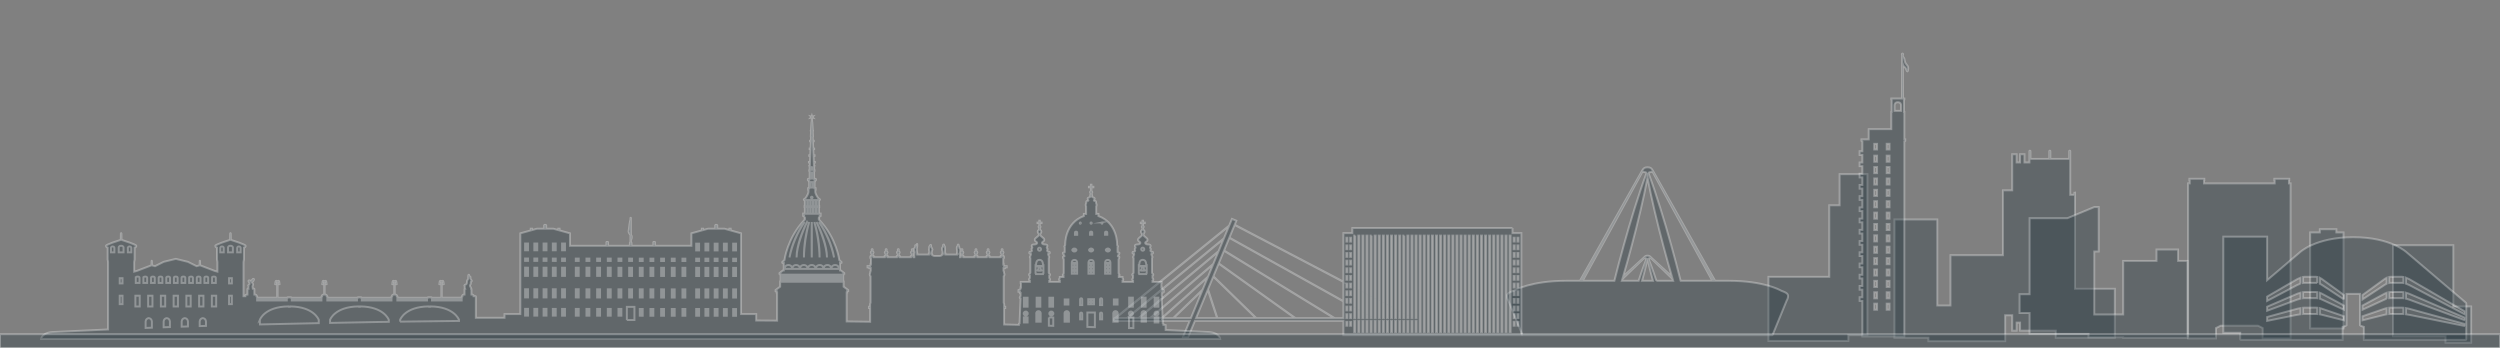<?xml version="1.0" encoding="UTF-8"?>
<!DOCTYPE svg PUBLIC "-//W3C//DTD SVG 1.1//EN" "http://www.w3.org/Graphics/SVG/1.1/DTD/svg11.dtd">
<!-- Creator: CorelDRAW 2018 (64 Bit Versión de evaluación) -->
<svg xmlns="http://www.w3.org/2000/svg" xml:space="preserve" width="254mm" height="35.306mm" version="1.1" style="shape-rendering:geometricPrecision; text-rendering:geometricPrecision; image-rendering:optimizeQuality; fill-rule:evenodd; clip-rule:evenodd"
viewBox="0 0 25399.98 3530.58"
 xmlns:xlink="http://www.w3.org/1999/xlink">
 <rect x="0" y="0" width="25399.98" height="3530.58" fill="#808080" stroke="none"/>
 <defs>
  <style type="text/css">
   <![CDATA[
    .str0 {stroke:#FEFEFE;stroke-width:20;stroke-miterlimit:22.926;stroke-opacity:0.302}
    .str1 {stroke:#FEFEFE;stroke-width:20;stroke-miterlimit:22.926;stroke-opacity:0.302}
    .fil0 {fill:none}
    .fil3 {fill:#1B303B;fill-opacity:0.302}
    .fil2 {fill:#1B303B;fill-rule:nonzero;fill-opacity:0.302}
    .fil1 {fill:#1B303B;fill-rule:nonzero;fill-opacity:0.302}
   ]]>
  </style>
 </defs>
 <g id="Capa_x0020_1">
  <rect class="fil0" x="-0.01" y="-0.01" width="25399.99" height="3530.59"/>
  <g id="_295195601296">
   <polygon class="fil1 str0" points="24925.51,3113.61 24925.51,2491.63 24312.92,2491.63 24312.92,3416.2 24846.72,3416.2 24846.72,3481.94 25106.8,3481.94 25106.8,3113.61 "/>
   <polygon class="fil1 str0" points="23737.47,2328.94 23569.47,2328.94 23569.47,2361.6 23471.21,2361.6 23471.21,3336.99 23809.97,3336.99 23809.97,2361.6 23737.47,2361.6 "/>
   <polygon class="fil1 str0" points="23255.82,1828.73 23258.46,1828.73 23258.46,1816.13 23107.74,1816.13 23107.74,1828.73 23110.42,1828.73 23110.42,1863.49 22392.81,1863.49 22392.81,1828.73 22395.45,1828.73 22395.45,1816.13 22244.72,1816.13 22244.72,1828.73 22247.36,1828.73 22247.36,1863.49 22231,1863.49 22231,3438.18 22514.29,3438.18 22514.29,3333.28 22561.6,3309.51 22941.58,3309.51 22988.89,3333.28 22988.89,3438.18 23272.19,3438.18 23272.19,1863.49 23255.82,1863.49 "/>
   <path class="fil1 str0" d="M21082.2 1958.72l-5.73 0 0 20.43 -42.96 0 0 -443.75c0,0 0.35,-4.22 -5.04,-4.22 -5.37,0 -5.03,4.22 -5.03,4.22l0 78.94 -192.16 0 0 -78.94c0,0 0.34,-4.22 -5.05,-4.22 -5.38,0 -5.04,4.22 -5.04,4.22l0 78.94 -192.09 0 0 -78.94c0,0 0.28,-4.22 -5.09,-4.22 -5.39,0 -5.05,4.22 -5.05,4.22l0 115.09 -50.4 0 0 -83.14 -44.7 0 0 83.14 -35.13 0 0 -83.14 -44.73 0 0 366.52 -94.42 0 0 658.92 -532.81 0 0 511.19 -134.11 0 0 -874.3 -435.05 0 0 1201.87 345.03 0 0 35.07 779.8 0 0 -263.48 71.56 0 0 156.42 44.73 0 0 -81.83 35.13 0 0 81.83 362.7 0 0 71.99 599.9 0 0 -497.71 -404.26 0 0 -975.12z"/>
   <polygon class="fil1 str0" points="18690.43,2085.8 18585.4,2085.8 18585.4,2812.71 17967.46,2812.71 17967.46,3464.04 18779.08,3464.04 18779.08,3405.52 18972.76,3405.52 18972.76,1769.6 18690.43,1769.6 "/>
   <path class="fil1 str0" d="M19314.81 1126.52l-66.2 0 0 -57.2c0,0 -0.59,-30.95 33.13,-30.95 33.72,0 33.07,30.95 33.07,30.95l0 57.2zm-117.48 391.94l-28.6 0 0 -57.32 28.6 0 0 57.32zm0 124.9l-28.6 0 0 -61.91 28.6 0 0 61.91zm0 115.67l-28.6 0 0 -61.94 28.6 0 0 61.94zm0 115.62l-28.6 0 0 -61.86 28.6 0 0 61.86zm0 115.64l-28.6 0 0 -61.91 28.6 0 0 61.91zm0 115.69l-28.6 0 0 -61.94 28.6 0 0 61.94zm0 115.58l-28.6 0 0 -61.86 28.6 0 0 61.86zm0 115.67l-28.6 0 0 -61.91 28.6 0 0 61.91zm0 115.66l-28.6 0 0 -61.9 28.6 0 0 61.9zm0 115.6l-28.6 0 0 -61.87 28.6 0 0 61.87zm0 115.69l-28.6 0 0 -61.94 28.6 0 0 61.94zm0 115.66l-28.6 0 0 -61.93 28.6 0 0 61.93zm0 115.59l-28.6 0 0 -61.86 28.6 0 0 61.86zm0 115.67l-28.6 0 0 -61.91 28.6 0 0 61.91zm0 115.66l-28.6 0 0 -61.9 28.6 0 0 61.9zm-126.31 -1628.3l-28.54 0 0 -57.32 28.54 0 0 57.32zm0 124.9l-28.54 0 0 -61.91 28.54 0 0 61.91zm0 115.67l-28.54 0 0 -61.94 28.54 0 0 61.94zm0 115.62l-28.54 0 0 -61.86 28.54 0 0 61.86zm0 115.64l-28.54 0 0 -61.91 28.54 0 0 61.91zm0 115.69l-28.54 0 0 -61.94 28.54 0 0 61.94zm0 115.58l-28.54 0 0 -61.86 28.54 0 0 61.86zm0 115.67l-28.54 0 0 -61.91 28.54 0 0 61.91zm0 115.66l-28.54 0 0 -61.9 28.54 0 0 61.9zm0 115.6l-28.54 0 0 -61.87 28.54 0 0 61.87zm0 115.69l-28.54 0 0 -61.94 28.54 0 0 61.94zm0 115.66l-28.54 0 0 -61.93 28.54 0 0 61.93zm0 115.59l-28.54 0 0 -61.86 28.54 0 0 61.86zm0 115.67l-28.54 0 0 -61.91 28.54 0 0 61.91zm0 115.66l-28.54 0 0 -61.9 28.54 0 0 61.9zm279.35 -2540.98c-1.78,-14.43 -11.98,-27.02 -17.57,-32.94l-0.05 -16.91c1.76,-1.2 2.92,-3.23 2.92,-5.48 0,-3.62 -2.92,-6.61 -6.63,-6.61 -3.57,0 -6.44,2.99 -6.44,6.61 0,2.25 1.17,4.28 2.87,5.48l-1.63 444.89 -108.3 0 0 7.01 3.63 0 0 129.96 -3.63 0 0 174.46 -229.55 0 0 103.74 -73.45 0 0 14.91 9.13 7.04 0 98.84 -27.99 0 0 37.18 27.99 0 0 76.88 -27.99 0 0 37.25 27.99 0 0 76.88 -27.99 0 0 37.18 27.99 0 0 76.88 -27.99 0 0 37.18 27.99 0 0 76.88 -27.99 0 0 37.26 27.99 0 0 76.88 -27.99 0 0 37.17 27.99 0 0 76.88 -27.99 0 0 37.18 27.99 0 0 76.86 -27.99 0 0 37.28 27.99 0 0 76.86 -27.99 0 0 37.2 27.99 0 0 76.91 -27.99 0 0 37.15 27.99 0 0 76.85 -27.99 0 0 37.28 27.99 0 0 76.88 -27.99 0 0 37.19 27.99 0 0 76.88 -27.99 0 0 37.25 27.99 0 0 76.89 -27.99 0 0 37.17 27.99 0 0 361.13 426.29 0 0 -1980.3 9.08 -7.04 0 -14.91 -9.08 0 0 -278.2 -3.67 0 0 -129.96 3.67 0 0 -7.01 -13.59 0 -1.29 -345.41c2.33,7.27 5.46,13.84 9.42,17.5 8.44,7.9 21.83,17.71 27.28,37.85 5.54,20.16 13.96,17.65 15.21,3.01 1.24,-14.63 8.5,-31.1 -10.92,-53.67 -19.5,-22.54 -21.32,-34.2 -23.7,-54.32z"/>
   <path class="fil1 str0" d="M17414.28 2853.05l-334.59 -600.77 339.45 600.77 -4.86 0zm-10.88 0l-324.86 -592.7 330.14 592.7 -5.28 0zm-328.31 0c-30.52,-121.82 -62.67,-243.11 -96.29,-364.04 -34.38,-123.66 -70.26,-246.82 -108.56,-369.39 -37.55,-120.23 -76.77,-239.97 -120.79,-358.35 0.54,-2.82 1.55,-5.59 3.2,-7.67 1.69,-2.13 3.89,-3.33 6.77,-3.63l2.22 -0.24c9.27,-0.95 21.57,-2.25 26.97,-8.09l609.1 1111.41 -322.62 0zm-246.49 0c-8.87,-27.6 -18.02,-55.18 -27.49,-82.63 -16.23,-47.05 -33.14,-93.91 -52.07,-140.3 0.75,-2.29 2.1,-4.68 4.66,-5.53 2.62,-0.89 6.57,-0.79 10.06,-0.68 4.43,0.09 8.28,0.14 9.71,-1.89l220.21 212.69c1.78,6.11 3.55,12.25 5.32,18.34l-170.4 0zm-145.61 0c7,-25.22 13.75,-50.52 20.32,-75.83 12.27,-47.82 23.94,-95.84 33.56,-144.39 0.99,0.24 2.22,0.3 3.45,0 9.63,48.55 21.28,96.57 33.56,144.39 6.55,25.31 13.32,50.61 20.33,75.83l-111.22 0zm-34.41 0l-170.38 0c1.76,-6.09 3.57,-12.23 5.32,-18.34l220.17 -212.69c1.45,2.03 5.3,1.98 9.74,1.89 3.5,-0.11 7.45,-0.21 10.07,0.68 2.57,0.85 3.89,3.24 4.64,5.53 -18.91,46.39 -35.84,93.25 -52.06,140.3 -9.5,27.45 -18.61,55.03 -27.5,82.63zm-569.17 0l609.2 -1111.41c5.38,5.84 17.66,7.14 26.93,8.09l2.24 0.24c2.86,0.3 5.01,1.5 6.77,3.63 1.66,2.12 2.64,4.85 3.25,7.65 -44.09,118.38 -83.31,238.14 -120.88,358.37 -38.28,122.57 -74.19,245.73 -108.54,369.39 -33.61,120.93 -65.79,242.22 -96.29,364.04l-322.68 0zm-10.89 0l330.2 -592.82 -324.93 592.82 -5.27 0zm-10.48 0l339.38 -600.62 -334.54 600.62 -4.84 0zm429.97 -33.75c0.47,-1.6 0.93,-3.19 1.38,-4.76l145.69 -133.16 -147.07 137.92zm151.16 -138.31l-154.25 148.91c0.58,-1.98 1.16,-3.98 1.77,-5.97l152.48 -142.94zm351.34 142.94c0.59,1.99 1.2,3.99 1.76,5.97l-154.24 -148.91 152.48 142.94zm-148.33 -142.52l145.61 133.13c0.47,1.57 0.95,3.16 1.4,4.76l-147.01 -137.89zm-32.91 -545.02c29.15,125.05 60.69,249.46 93.74,373.44 26.75,100.35 54.59,200.4 83.45,300.13l-214.12 -195.74c-0.54,-0.93 -1.23,-1.92 -2.12,-2.87 -3.94,-4.33 -12.67,-13.71 -31.62,-13.71 -18.95,0 -27.67,9.38 -31.65,13.71 -0.86,0.95 -1.56,1.94 -2.11,2.87l-214.12 195.74c28.88,-99.73 56.7,-199.78 83.43,-300.13 33.09,-123.98 64.62,-248.39 93.78,-373.44 25.66,-110.03 49.99,-220.37 70.67,-331.76 20.68,111.39 45.01,221.73 70.67,331.76zm1288.82 817.84c-9.92,-6.24 -178.22,-101.18 -532.94,-101.18l-140.34 0 -634.45 -1122.84c-0.04,-0.06 -0.08,-0.06 -0.08,-0.11 -0.56,-1.49 -1.29,-3.02 -2.35,-4.61 -12.32,-19.08 -24.8,-25.5 -49.33,-25.5 -24.53,0 -37.02,6.42 -49.37,25.5 -1.02,1.59 -1.76,3.12 -2.29,4.61 0,0.05 -0.06,0.05 -0.1,0.11l-634.46 1122.84 -140.36 0c-354.68,0 -521.16,94.35 -531.09,100.56 -22.82,9.93 -70.54,21.73 -70.54,53.12 0,25.23 13.62,45.97 14.12,46.72l143.76 350.87c0.44,0.75 1.23,1.19 2.11,1.19l2536.44 0c0.88,0 1.67,-0.44 2.11,-1.19l143.66 -350.73c0.57,-0.89 14.19,-21.63 14.19,-46.86 0,-31.39 -47.29,-43.82 -68.69,-52.5z"/>
   <polygon class="fil1 str0" points="22129.23,2535.37 21910.04,2535.37 21910.04,2650.87 21571.69,2650.87 21571.69,3194.95 21277.71,3194.95 21277.71,2555.23 21322.77,2555.23 21322.77,2103.87 21277.71,2103.87 21004.35,2216.93 20620.54,2216.93 20620.54,2989.17 20518.75,2989.17 20518.75,3180.53 20620.54,3180.53 20620.54,3392.69 21219.21,3392.69 21219.21,3427.66 21571.69,3427.66 21571.69,3432.71 22225.21,3432.71 22225.21,2650.87 22129.23,2650.87 "/>
   <path class="fil2 str1" d="M15347.66 3373.95l-9.96 0 0 -980.44 9.96 0 0 980.44zm-41.54 0l-9.96 0 0 -980.44 9.96 0 0 980.44zm-41.54 0l-9.96 0 0 -980.44 9.96 0 0 980.44zm-41.52 0l-9.96 0 0 -980.44 9.96 0 0 980.44zm-41.54 0l-9.97 0 0 -980.44 9.97 0 0 980.44zm-41.55 0l-9.96 0 0 -980.44 9.96 0 0 980.44zm-41.55 0l-9.95 0 0 -980.44 9.95 0 0 980.44zm-41.54 0l-9.95 0 0 -980.44 9.95 0 0 980.44zm-41.51 0l-9.96 0 0 -980.44 9.96 0 0 980.44zm-41.55 0l-10.01 0 0 -980.44 10.01 0 0 980.44zm-41.54 0l-10.01 0 0 -980.44 10.01 0 0 980.44zm-41.54 0l-10 0 0 -980.44 10 0 0 980.44zm-41.59 0l-9.95 0 0 -980.44 9.95 0 0 980.44zm-41.54 0l-9.94 0 0 -980.44 9.94 0 0 980.44zm-41.48 0l-9.97 0 0 -980.44 9.97 0 0 980.44zm-41.54 0l-9.96 0 0 -980.44 9.96 0 0 980.44zm-41.56 0l-9.94 0 0 -980.44 9.94 0 0 980.44zm-41.54 0l-9.97 0 0 -980.44 9.97 0 0 980.44zm-41.55 0l-9.93 0 0 -980.44 9.93 0 0 980.44zm-41.52 0l-9.96 0 0 -980.44 9.96 0 0 980.44zm-41.56 0l-9.96 0 0 -980.44 9.96 0 0 980.44zm-41.54 0l-9.94 0 0 -980.44 9.94 0 0 980.44zm-41.53 0l-9.95 0 0 -980.44 9.95 0 0 980.44zm-51.5 0l0 -114.21 9.94 0 0 114.21 -9.94 0zm-41.54 0l0 -114.21 9.94 0 0 114.21 -9.94 0zm-41.57 0l0 -114.21 9.99 0 0 114.21 -9.99 0zm-41.54 0l0 -114.21 9.97 0 0 114.21 -9.97 0zm-41.5 0l0 -114.21 9.96 0 0 114.21 -9.96 0zm-41.54 0l0 -114.21 9.96 0 0 114.21 -9.96 0zm-41.54 0l0 -114.21 9.95 0 0 114.21 -9.95 0zm-41.54 0l0 -114.21 9.95 0 0 114.21 -9.95 0zm-41.55 0l0 -114.21 9.94 0 0 114.21 -9.94 0zm-41.54 0l0 -114.21 9.96 0 0 114.21 -9.96 0zm-41.54 0l0 -114.21 9.95 0 0 114.21 -9.95 0zm-41.54 0l0 -114.21 9.95 0 0 114.21 -9.95 0zm-41.54 0l0 -114.21 9.95 0 0 114.21 -9.95 0zm-41.55 0l0 -114.21 9.96 0 0 114.21 -9.96 0zm-41.54 0l0 -114.21 9.94 0 0 114.21 -9.94 0zm-41.54 0l0 -114.21 9.95 0 0 114.21 -9.95 0zm-31.61 -64.43l-9.95 0 0 -39.35 9.95 0 0 39.35zm-38.29 0l-9.96 0 0 -39.35 9.96 0 0 39.35zm-128.34 -76.88l-1124.71 -687.72 53.36 -128.91 1159.83 645.97 0 170.66 -88.48 0zm-398.63 0l-780.27 -556.89 53.41 -128.95 1121.66 685.84 -394.8 0zm-397.82 0l-436.74 -425.77 53.52 -129.22 777.59 554.99 -394.37 0zm-395.85 0l-95.73 -293.23 54.02 -130.56 434.71 423.79 -393 0zm-217.18 0l120.26 -290.4 94.81 290.4 -215.07 0zm-51.88 0l-176.98 0 295.28 -285.7 -118.3 285.7zm-294.02 0l466.7 -417.14 -52.48 126.82 -300.05 290.32 -114.17 0zm-117.69 0l638.33 -547.35 -52.14 125.95 -471.48 421.4 -114.71 0zm-118.03 0l810.1 -677.15 -52.04 125.7 -643.1 551.45 -114.96 0zm-118.21 0l981.96 -806.73 -52 125.59 -814.9 681.14 -115.06 0zm-118.31 0l1153.87 -936.2 -51.98 125.56 -986.74 810.64 -115.15 0zm1210.39 -947.39l1105.71 578.36 0 196.08 -1159.07 -645.55 53.36 -128.89zm1145.57 596.32l0 0.61 -1.21 -0.61 1.21 0zm-9.96 -77.74l9.96 0 0 39.37 -9.96 0 0 -39.37zm0 -77.72l9.96 0 0 39.35 -9.96 0 0 -39.35zm0 -77.71l9.96 0 0 39.34 -9.96 0 0 -39.34zm0 -77.73l9.96 0 0 39.35 -9.96 0 0 -39.35zm0 -77.72l9.96 0 0 39.35 -9.96 0 0 -39.35zm0 -77.72l9.96 0 0 39.35 -9.96 0 0 -39.35zm48.25 466.34l0 20.66 -9.95 -5.2 0 -15.46 9.95 0zm-9.95 -77.74l9.95 0 0 39.37 -9.95 0 0 -39.37zm0 -77.72l9.95 0 0 39.35 -9.95 0 0 -39.35zm0 -77.71l9.95 0 0 39.34 -9.95 0 0 -39.34zm0 -77.73l9.95 0 0 39.35 -9.95 0 0 -39.35zm0 -77.72l9.95 0 0 39.35 -9.95 0 0 -39.35zm0 -77.72l9.95 0 0 39.35 -9.95 0 0 -39.35zm51.51 -21.72l0 530.45 -9.95 -5.21 0 -525.24 9.95 0zm41.53 0l0 552.17 -9.94 -5.2 0 -546.97 9.94 0zm41.56 0l0 573.9 -9.96 -5.2 0 -568.7 9.96 0zm41.54 0l0 595.63 -9.95 -5.2 0 -590.43 9.95 0zm41.54 0l0 617.36 -9.95 -5.21 0 -612.15 9.95 0zm41.54 0l0 639.11 -9.95 -5.23 0 -633.88 9.95 0zm41.55 0l0 660.81 -9.96 -5.2 0 -655.61 9.96 0zm41.52 0l0 682.55 -9.94 -5.21 0 -677.34 9.94 0zm41.56 0l0 704.29 -9.95 -5.23 0 -699.06 9.95 0zm41.54 0l0 726 -9.95 -5.18 0 -720.82 9.95 0zm41.55 0l0 747.75 -9.96 -5.2 0 -742.55 9.96 0zm41.54 0l0 769.48 -9.96 -5.21 0 -764.27 9.96 0zm41.51 0l0 791.19 -9.97 -5.21 0 -785.98 9.97 0zm41.56 0l0 812.91 -9.99 -5.22 0 -807.69 9.99 0zm41.52 0l0 834.64 -9.94 -5.2 0 -829.44 9.94 0zm-9.94 831.71l9.94 5.2 0 2.22 -9.94 0 0 -7.42zm-41.57 -21.75l9.99 5.22 0 23.95 -9.99 0 0 -29.17zm-41.54 -21.73l9.97 5.22 0 45.68 -9.97 0 0 -50.9zm-41.5 -21.69l9.96 5.2 0 67.39 -9.96 0 0 -72.59zm-41.54 -21.73l9.96 5.19 0 89.13 -9.96 0 0 -94.32zm-41.54 -21.72l9.95 5.18 0 110.86 -9.95 0 0 -116.04zm-41.54 -21.76l9.95 5.21 0 132.59 -9.95 0 0 -137.8zm-41.55 -21.73l9.94 5.22 0 154.31 -9.94 0 0 -159.53zm-41.54 -21.72l9.96 5.2 0 176.05 -9.96 0 0 -181.25zm-41.54 -21.73l9.95 5.2 0 197.78 -9.95 0 0 -202.98zm-41.54 185.97l9.95 5.55 0 11.46 -9.95 0 0 -17.01zm-41.54 -23.13l9.95 5.54 0 34.6 -9.95 0 0 -40.14zm-41.55 -23.13l9.96 5.54 0 57.73 -9.96 0 0 -63.27zm-41.54 -23.15l9.94 5.55 0 80.87 -9.94 0 0 -86.42zm-41.54 -23.12l9.95 5.55 0 103.99 -9.95 0 0 -109.54zm-79.86 69.35l9.96 0 0 39.35 -9.96 0 0 -39.35zm9.96 -77.72l0 39.35 -9.96 0 0 -39.35 9.96 0zm38.29 77.72l0 39.35 -9.95 0 0 -39.35 9.95 0zm-9.95 -38.37l0 -39.35 9.95 0 0 39.35 -9.95 0zm-28.34 -117.07l0 39.35 -9.92 0 -0.04 -0.03 0 -39.32 9.96 0zm0 -116.11l-9.96 0 0 -39.33 4.44 0 5.52 2.88 0 36.45zm38.29 0l-9.95 0 0 -21.63 9.95 5.23 0 16.4zm-9.95 77.72l0 -39.33 9.95 0 0 39.33 -9.95 0zm9.95 38.39l0 39.35 -9.95 0 0 -39.35 9.95 0zm-38.29 -38.39l-9.96 0 0 -39.33 9.96 0 0 39.33zm79.85 127.73l-9.95 -5.55 0 -199.78 9.95 5.2 0 200.13zm41.53 23.13l-9.94 -5.53 0 -201.2 9.94 5.2 0 201.53zm41.56 23.15l-9.96 -5.55 0 -202.6 9.96 5.2 0 202.95zm73.13 -164.7l9.95 5.2 0 205.77 -9.95 -5.55 0 -205.42zm-31.59 187.82l-9.95 -5.52 0 -204.03 9.95 5.21 0 204.34zm498.47 -802.24l0 839.13 -9.94 0 0 -839.13 9.94 0zm987.02 876.66l9.95 0 0 39.35 -9.95 0 0 -39.35zm0 -77.72l9.95 0 0 39.35 -9.95 0 0 -39.35zm0 -77.72l9.95 0 0 39.35 -9.95 0 0 -39.35zm0 -77.72l9.95 0 0 39.35 -9.95 0 0 -39.35zm0 -77.72l9.95 0 0 39.33 -9.95 0 0 -39.33zm0 -77.72l9.95 0 0 39.33 -9.95 0 0 -39.33zm0 -77.74l9.95 0 0 39.37 -9.95 0 0 -39.37zm0 -77.72l9.95 0 0 39.35 -9.95 0 0 -39.35zm0 -77.71l9.95 0 0 39.34 -9.95 0 0 -39.34zm0 -77.73l9.95 0 0 39.35 -9.95 0 0 -39.35zm0 -77.72l9.95 0 0 39.35 -9.95 0 0 -39.35zm0 -77.72l9.95 0 0 39.35 -9.95 0 0 -39.35zm38.34 854.94l9.95 0 0 39.35 -9.95 0 0 -39.35zm0 -77.72l9.95 0 0 39.35 -9.95 0 0 -39.35zm0 -77.72l9.95 0 0 39.35 -9.95 0 0 -39.35zm0 -77.72l9.95 0 0 39.35 -9.95 0 0 -39.35zm0 -77.72l9.95 0 0 39.33 -9.95 0 0 -39.33zm0 -77.72l9.95 0 0 39.33 -9.95 0 0 -39.33zm0 -77.74l9.95 0 0 39.37 -9.95 0 0 -39.37zm0 -77.72l9.95 0 0 39.35 -9.95 0 0 -39.35zm0 -77.71l9.95 0 0 39.34 -9.95 0 0 -39.34zm0 -77.73l9.95 0 0 39.35 -9.95 0 0 -39.35zm0 -77.72l9.95 0 0 39.35 -9.95 0 0 -39.35zm0 -77.72l9.95 0 0 39.35 -9.95 0 0 -39.35zm-50.74 -98.51l-1626.86 0 0 51.8 -90.57 0 0 492.82 -1104.92 -577.93 16.95 -40.93 -44.24 -18.51 -28.42 68.59 -1158.63 940.08 -10 0c-1.11,0 -2,0.92 -2,2.03l0 23.07c0,1.09 0.89,2 2,2l768.21 0 -68.79 166.1 52.03 -0.29 68.67 -165.81 1509.14 0 0 146.31 1807.99 0 0 -1037.53 -90.56 0 0 -51.8z"/>
   <path class="fil1 str0" d="M25044.25 3194.85l-556 -293.58c0,0 -19.71,-11.14 -43.49,-19.2l0 -61.06c23.78,8.85 43.49,21.13 43.49,21.13l556 323.03 0 29.68zm0 58.91l-556 -205.68c0,0 -19.71,-7.82 -43.49,-13.47l0 -61.16c23.78,6.59 43.49,15.7 43.49,15.7l556 239.62 0 24.99zm0 58.99l-556 -112.17c0,0 -19.71,-4.27 -43.49,-7.35l0 -63.36c23.78,4.19 43.49,9.99 43.49,9.99l556 152.6 0 20.29zm-625.49 -437.43c-5.22,-0.84 -10.32,-1.36 -15.24,-1.36l-115.48 0c0,0 -5.62,0.09 -13.72,1.36l0 -61.74c8.1,-1.4 13.72,-1.5 13.72,-1.5l115.48 0c4.92,0 10.02,0.57 15.24,1.52l0 61.72zm0 154.57c-5.22,-0.59 -10.32,-0.95 -15.24,-0.95l-115.48 0c0,0 -5.62,0.06 -13.72,0.95l0 -61.96c8.1,-1.04 13.72,-1.1 13.72,-1.1l115.48 0c4.92,0 10.02,0.43 15.24,1.12l0 61.94zm0 160.77c-5.22,-0.33 -10.32,-0.53 -15.24,-0.53l-115.48 0c0,0 -5.62,0.05 -13.72,0.53l0 -64.29c8.1,-0.68 13.72,-0.71 13.72,-0.71l115.48 0c4.92,0 10.02,0.26 15.24,0.71l0 64.29zm-170.5 -307.88c-5.41,2.33 -10.89,5.12 -16.04,8.87l-229 150.88 0 -44.95 229 -166.04c5.15,-4.1 10.63,-7.2 16.04,-9.76l0 61zm0 152.34c-5.41,1.62 -10.89,3.59 -16.04,6.19l-229 105.71 0 -42.59 229 -123.18c5.15,-3.04 10.63,-5.32 16.04,-7.23l0 61.1zm0 158.37c-5.41,0.88 -10.89,1.95 -16.04,3.37l-229 57.67 0 -41.23 229 -78.43c5.15,-1.95 10.63,-3.4 16.04,-4.61l0 63.23zm-433.75 -150.98l-229 -150.86c-5.16,-3.75 -10.64,-6.54 -16.04,-8.87l0 -61c5.4,2.56 10.88,5.66 16.04,9.76l229 166.04 0 44.93zm0 104.51l-229 -105.71c-5.16,-2.6 -10.64,-4.57 -16.04,-6.21l0 -61.08c5.4,1.88 10.88,4.19 16.04,7.23l229 123.18 0 42.59zm0 107.51l-229 -57.67c-5.16,-1.42 -10.64,-2.49 -16.04,-3.37l0 -63.23c5.4,1.21 10.88,2.66 16.04,4.61l229 78.43 0 41.23zm-271.1 -379.21c-8.11,-1.27 -13.73,-1.36 -13.73,-1.36l-115.47 0c-4.92,0 -10.09,0.52 -15.25,1.36l0 -61.72c5.16,-0.95 10.33,-1.52 15.25,-1.52l115.47 0c0,0 5.62,0.1 13.73,1.5l0 61.74zm0 154.57c-8.11,-0.89 -13.73,-0.95 -13.73,-0.95l-115.47 0c-4.92,0 -10.09,0.36 -15.25,0.95l0 -61.94c5.16,-0.69 10.33,-1.12 15.25,-1.12l115.47 0c0,0 5.62,0.06 13.73,1.1l0 61.96zm0 160.77c-8.11,-0.48 -13.73,-0.53 -13.73,-0.53l-115.47 0c-4.92,0 -10.09,0.2 -15.25,0.53l0 -64.29c5.16,-0.45 10.33,-0.71 15.25,-0.71l115.47 0c0,0 5.62,0.03 13.73,0.71l0 64.29zm-170.48 -308.59c-23.75,8.06 -43.46,19.2 -43.46,19.2l-295.36 155.98 0 -43.49 295.36 -171.62c0,0 19.71,-12.28 43.46,-21.13l0 61.06zm0 152.56c-23.75,5.63 -43.46,13.45 -43.46,13.45l-295.36 109.27 0 -40.88 295.36 -127.32c0,0 19.71,-9.11 43.46,-15.7l0 61.18zm0 158.6c-23.75,3.08 -43.46,7.35 -43.46,7.35l-295.36 59.6 0 -39.25 295.36 -81.07c0,0 19.71,-5.8 43.46,-9.99l0 63.36zm1676.11 -120.75l-593.56 -505.02c0,0 -158.77,-157.28 -546.63,-157.28 -387.84,0 -546.61,157.28 -546.61,157.28l-328.13 279.19 0 -441.98 -445.27 0 0 976.56 171.63 0 0 66.81c0,5.1 8.87,5.1 8.87,5.1l1031.71 0 0 -131.85c33.7,-9.31 39.46,-15.85 39.46,-15.85l0 -319.63 136.64 0 0 303.28 0.06 0 0 16.35c0,0 5.77,6.54 39.47,15.85l0 131.85 1031.71 0c0,0 8.86,0 8.86,-5.1l0 -152.02 0 0.02 0 -123.32 0 0.02 0 -83.96c0,0 2.38,-7.59 -8.21,-16.3z"/>
   <path class="fil2 str1" d="M10656.37 3225.65l44.66 0 0 84.9c-14.88,-0.44 -29.78,-0.85 -44.66,-1.29l0 -83.61zm1740.16 217.41l0 0.97 -11978.53 0c5.94,-37.33 53.56,-67.07 112.9,-70.2l10.62 -0.53c185.48,-9.53 370.98,-17.97 556.48,-25.89l0 -686.16 -4.3 -25.1 0 -119.85c0,0 -16.8,-4.28 -16.8,-18.54 0,-13.04 127.77,-53.73 150.34,-60.84l0.78 -66.04c0.02,-1.42 1.22,-2.58 2.65,-2.58 1.39,0.04 2.51,1.19 2.53,2.58l0.8 66.04c22.57,7.11 150.34,47.8 150.34,60.84 0,14.26 -16.8,18.54 -16.8,18.54l0 119.85 -4.33 25.1 0 98.59 25.84 -6.72 150.25 -57.63 1.2 -45.52c0,-0.55 0.42,-0.95 0.99,-0.95 0.55,0 0.96,0.42 0.96,0.95l1.24 45.85 30.93 8.68 88.27 -44.13 123.14 -30.26 123.15 30.26 88.25 44.13 30.95 -8.68 1.21 -45.85c0.02,-0.53 0.44,-0.95 0.97,-0.95 0.55,0 1.01,0.4 1.01,0.95l1.22 45.52 150.25 57.63 25.81 6.72 0 -98.59 -4.32 -25.1 0 -119.85c0,0 -16.77,-4.28 -16.77,-18.54 0,-13.04 127.72,-53.73 150.31,-60.84l0.78 -66.04c0.04,-1.39 1.16,-2.54 2.59,-2.58 1.39,0 2.57,1.16 2.59,2.58l0.8 66.04c22.59,7.11 150.33,47.8 150.33,60.84 0,14.26 -16.77,18.54 -16.77,18.54l0 119.85 -4.32 25.1 0 348.34 18.24 0 0 -7.02c0.24,-1.44 2.18,-9.68 21.86,-10.13l0 -56.97c0,-1.12 0.82,-2.12 1.81,-2.12l8.24 0c-0.72,-5.28 -1.79,-16.08 0.72,-20.02 0.46,-0.72 -0.72,-3.72 -1.46,-5.42 -1.35,-3.43 -2.78,-6.92 -1.56,-9.93 0.67,-1.67 2,-2.88 3.94,-3.5 7.52,-2.47 10.79,-8 10.01,-16.86 -0.76,-8.3 -2.73,-9.72 -5.54,-11.71l-0.76 -0.55c-2.61,-1.95 -5.71,-7.28 -4.76,-11.58 0.51,-2.29 2.27,-5.11 7.79,-5.38 6.62,-0.25 8.66,3.39 10.04,5.84 1.05,1.91 1.28,2.42 3.2,1.91 6.32,-1.74 17.2,-11.67 21.28,-18.32 3.18,-5.12 8.26,-5.63 11.19,-3.19 2.09,1.78 2.53,4.74 1.04,7.27 -0.51,0.86 -0.95,2.05 -1.48,3.43 -1.85,5.05 -4.63,12.74 -16.61,17.61 -5.33,2.13 -5.79,3.51 -5.79,3.55 0.17,0.62 2.15,1.95 3.1,2.63 1.3,0.91 2.36,1.67 3.06,2.64 0.39,0.49 0.86,1.15 1.49,1.97 4.47,5.76 8.79,11.86 7.92,17.04 -0.34,2.27 -1.35,5.09 -2.4,8 -1.67,4.81 -3.62,10.26 -3.2,14.26 0.27,2.98 0.99,6.32 1.68,9.5 0.8,3.62 1.56,7.38 1.82,10.81l13.55 0c1.03,0 1.82,1 1.82,2.12l0 56.97c19.67,0.45 21.65,8.69 21.78,9.64l0.06 7.51 4.51 0c0.98,0 1.79,0.99 1.79,2.12l0 13.48 203.81 0 0 -160.7c-0.42,-2.37 -2.04,-7.2 -7.65,-7.2 -2.02,0 -3.47,0.6 -4.51,1.85 -2.1,2.49 -2.04,7.41 -2.04,10.32l0.02 0.79c0.8,0.85 1.66,2.2 1.66,4.3 0,4.93 0.61,8.82 1.1,9.27 0.92,0.29 1.54,1.18 1.41,2.09 -0.13,0.79 -0.78,1.62 -2.36,1.62l-6.89 0c-2,0 -2.31,-1.25 -2.34,-1.62 -0.15,-0.91 0.44,-1.8 1.39,-2.09 0.51,-0.45 1.14,-4.53 1.14,-9.27 0,-2.14 0.86,-3.5 1.67,-4.36l-0.03 -0.7c-0.06,-3.49 -0.1,-9.45 2.93,-13.04 1.69,-1.96 3.94,-2.97 6.85,-2.97 4.97,0 7.86,2.88 9.46,6.1 1.58,-3.22 4.52,-6.1 9.53,-6.1 2.82,0 5.1,1.01 6.76,2.97 3.08,3.59 3,9.55 2.95,13.04l0 0.7c0.81,0.86 1.65,2.22 1.65,4.36 0,4.74 0.6,8.82 1.14,9.27 0.97,0.29 1.54,1.18 1.41,2.09 -0.06,0.37 -0.36,1.62 -2.39,1.62l-6.89 0c-1.55,0 -2.25,-0.83 -2.3,-1.62 -0.16,-0.91 0.4,-1.8 1.35,-2.09 0.51,-0.45 1.13,-4.34 1.13,-9.27 0,-2.1 0.87,-3.45 1.66,-4.3l0 -0.79c0.04,-2.91 0.08,-7.83 -2.01,-10.32 -1.03,-1.25 -2.48,-1.85 -4.46,-1.85 -5.69,0 -7.31,4.83 -7.71,7.22l0 160.68 99.08 0 0 -2.12c0,-1.18 0.78,-2.13 1.81,-2.13l17.62 0c0.31,0 0.54,0.09 0.82,0.25 0.25,-0.16 0.53,-0.25 0.82,-0.25l17.61 0c1,0 1.81,0.95 1.81,2.13l0 2.12 306.53 0 0 -13.48c0,-1.13 0.82,-2.12 1.81,-2.12l4.46 0 0 -7.02c0.19,-1.44 2.24,-9.61 21.81,-10.13l0 -127.95c-0.43,-2.37 -2.02,-7.2 -7.64,-7.2 -2,0 -3.48,0.6 -4.51,1.85 -2.09,2.49 -2.06,7.41 -2.03,10.32l0.03 0.79c0.84,0.85 1.66,2.2 1.66,4.3 0,4.93 0.61,8.82 1.12,9.27 0.92,0.29 1.49,1.18 1.35,2.09 -0.07,0.79 -0.74,1.62 -2.32,1.62l-6.87 0c-2.03,0 -2.34,-1.25 -2.36,-1.62 -0.15,-0.91 0.44,-1.8 1.3,-2.09 0.6,-0.45 1.2,-4.53 1.2,-9.27 0,-2.14 0.89,-3.5 1.67,-4.36l0 -0.7c-0.08,-3.49 -0.11,-9.45 2.95,-13.04 1.67,-1.96 3.94,-2.97 6.81,-2.97 4.97,0 7.9,2.88 9.48,6.1 1.58,-3.22 4.53,-6.1 9.46,-6.1 2.88,0 5.16,1.01 6.81,2.97 3.05,3.59 3.03,9.55 2.99,13.04l0 0.7c0.76,0.86 1.63,2.22 1.63,4.36 0,4.74 0.6,8.82 1.15,9.27 0.95,0.29 1.52,1.18 1.35,2.09 -0.02,0.37 -0.36,1.62 -2.34,1.62l-6.91 0c-1.54,0 -2.23,-0.83 -2.28,-1.62 -0.17,-0.91 0.4,-1.8 1.31,-2.09 0.55,-0.45 1.16,-4.34 1.16,-9.27 0,-2.1 0.84,-3.45 1.62,-4.3l0.04 -0.79c0.06,-2.91 0.06,-7.83 -2,-10.32 -1.08,-1.25 -2.51,-1.85 -4.53,-1.85 -5.62,0 -7.25,4.83 -7.65,7.22l0 127.93c19.6,0.52 21.62,8.69 21.77,9.64l0.04 7.51 4.49 0c1.01,0 1.81,0.99 1.81,2.12l0 13.48 306.52 0 0 -2.12c0,-1.18 0.82,-2.13 1.81,-2.13l35.24 0c0.95,0 1.81,0.95 1.81,2.13l0 2.12 306.54 0 0 -13.48c0,-1.13 0.76,-2.12 1.76,-2.12l4.49 0 0 -7.02c0.19,-1.44 2.24,-9.61 21.84,-10.13l0 -127.93c-0.44,-2.39 -2.05,-7.22 -7.67,-7.22 -2.02,0 -3.46,0.6 -4.51,1.85 -2.09,2.49 -2.06,7.41 -2.03,10.32l0.03 0.79c0.81,0.85 1.64,2.2 1.64,4.3 0,4.93 0.63,8.82 1.16,9.27 0.88,0.29 1.47,1.18 1.31,2.09 -0.05,0.79 -0.74,1.62 -2.3,1.62l-6.9 0c-2,0 -2.29,-1.25 -2.33,-1.62 -0.17,-0.91 0.41,-1.8 1.36,-2.09 0.53,-0.45 1.16,-4.53 1.16,-9.27 0,-2.14 0.87,-3.5 1.6,-4.36l0 -0.7c-0.01,-3.49 -0.03,-9.45 2.98,-13.04 1.67,-1.96 3.94,-2.97 6.83,-2.97 4.95,0 7.9,2.88 9.48,6.1 1.58,-3.22 4.49,-6.1 9.48,-6.1 2.85,0 5.13,1.01 6.78,2.97 3.06,3.59 3,9.55 2.95,13.04l0 0.7c0.81,0.86 1.67,2.22 1.67,4.36 0,4.74 0.61,8.82 1.2,9.27 0.89,0.29 1.46,1.18 1.33,2.09 -0.03,0.37 -0.36,1.62 -2.36,1.62l-6.91 0c-1.54,0 -2.24,-0.83 -2.3,-1.62 -0.12,-0.91 0.44,-1.8 1.35,-2.09 0.53,-0.45 1.12,-4.34 1.12,-9.27 0,-2.1 0.84,-3.45 1.66,-4.3l0.02 -0.79c0.05,-2.91 0.06,-7.83 -2.02,-10.32 -1.03,-1.25 -2.5,-1.85 -4.49,-1.85 -5.62,0 -7.23,4.83 -7.67,7.2l0 127.95c19.56,0.52 21.62,8.69 21.76,9.64l0.03 7.51 4.51 0c0.97,0 1.79,0.99 1.79,2.12l0 13.48 306.52 0 0 -2.12c0,-1.18 0.8,-2.13 1.81,-2.13l17.62 0c0.31,0 0.59,0.09 0.84,0.25 0.25,-0.16 0.49,-0.25 0.8,-0.25l17.62 0c0.99,0 1.81,0.95 1.81,2.13l0 2.12 99.4 0 0 -160.68c-0.49,-2.39 -2.03,-7.22 -7.68,-7.22 -2,0 -3.45,0.6 -4.48,1.85 -2.1,2.49 -2.04,7.41 -2.02,10.32l0 0.79c0.79,0.85 1.62,2.2 1.62,4.3 0,4.93 0.61,8.82 1.16,9.27 0.95,0.29 1.5,1.18 1.37,2.09 -0.11,0.79 -0.74,1.62 -2.32,1.62l-6.94 0c-1.95,0 -2.29,-1.25 -2.33,-1.62 -0.11,-0.91 0.44,-1.8 1.41,-2.09 0.51,-0.45 1.1,-4.53 1.1,-9.27 0,-2.14 0.88,-3.5 1.66,-4.36l0 -0.7c-0.04,-3.49 -0.08,-9.45 3,-13.04 1.6,-1.96 3.91,-2.97 6.77,-2.97 4.98,0 7.89,2.88 9.47,6.1 1.58,-3.22 4.51,-6.1 9.48,-6.1 2.86,0 5.18,1.01 6.83,2.97 3.08,3.59 2.97,9.55 2.93,13.04l0 0.7c0.8,0.86 1.67,2.22 1.67,4.36 0,4.74 0.63,8.82 1.15,9.27 0.95,0.29 1.5,1.18 1.39,2.09 -0.04,0.37 -0.34,1.62 -2.38,1.62l-6.91 0c-1.53,0 -2.2,-0.83 -2.32,-1.62 -0.08,-0.91 0.47,-1.8 1.39,-2.09 0.55,-0.45 1.14,-4.34 1.14,-9.27 0,-2.1 0.84,-3.45 1.62,-4.3l0 -0.79c0.05,-2.91 0.08,-7.83 -2.02,-10.32 -0.99,-1.25 -2.49,-1.85 -4.49,-1.85 -5.58,0 -7.21,4.83 -7.67,7.2l0 160.7 203.52 0 0 -13.48c0,-1.13 0.8,-2.12 1.79,-2.12l4.51 0 0 -7.02c0.19,-1.44 2.17,-9.68 21.83,-10.13l0 -56.97c0,-1.12 0.8,-2.12 1.81,-2.12l3.52 0c-1.98,-5.01 -5.12,-14.64 -2.53,-20.15 0.7,-1.54 -0.14,-3.32 -1.77,-6.09 -1.35,-2.54 -2.82,-5.12 -2.11,-7.98 0.45,-1.87 1.71,-3.37 3.92,-4.55 2.79,-1.51 5.31,-2.4 7.63,-3.2 4.85,-1.8 8.34,-3.08 11.32,-8.72 1.89,-3.67 2.24,-9.53 2.59,-15.73 0.51,-8.36 0.97,-17.04 5.58,-21.98 7.15,-7.72 9.85,-17.08 8.28,-21.34 -1.54,-4.08 -0.76,-9.25 0,-14.25 0.38,-2.86 0.83,-5.52 0.72,-7.74 -0.16,-5.79 0.53,-8.67 2.39,-9.66 0.88,-0.53 2.33,-0.76 4.25,1.25 1.41,1.42 2.3,4.61 3.35,8.3 0.8,2.75 2.23,7.85 3.31,8.28 0.78,0.36 1.67,0.44 2.53,0.52 2.09,0.19 5.58,0.55 5.58,6.44 0,1.73 -0.25,3.47 -0.52,5.16 -0.62,4.24 -1.15,8.33 1.83,12.98 1.24,2.02 2.83,4.07 4.38,6.12 4.62,6.12 9.02,11.92 6.54,16.71 -1.71,3.32 -4.7,3.43 -6.62,3.49 -2.28,0.11 -2.28,0.3 -2.41,1.06 -0.19,1.54 -0.06,4.02 0.13,6.62 0.32,5.87 0.76,13.2 -1.95,18.35 -1.02,1.93 -2.03,3.54 -2.95,5.05 -2.46,3.9 -4.05,6.49 -3.78,11.55 0.29,5.23 4.53,10.83 7.31,14.51 1.05,1.37 1.86,2.45 2.34,3.34 1.52,2.76 1.79,8.11 1.65,11.66l2.04 0c0.97,0 1.81,1 1.81,2.12l0 56.97c19.66,0.45 21.58,8.69 21.77,9.64l0.04 7.51 21.07 0c0.99,0 1.82,0.99 1.82,2.12l0 217.1 291.4 0 0 -37.3 160.64 0 0 -820.6 106.06 -29.43 0 -17.26 12.09 0 0 13.89 50.15 -13.89 73.8 0 0 -34.32 4.53 -4.5 10.98 0 4.53 4.5 0 34.32 73.78 0 50.14 13.89 0 -13.89 12.1 0 0 17.26 106.1 29.43 0 126.68 370.66 0 0 -33.64 2 -5.04 11.82 0 2.05 5.04 0 33.64 222.52 0 0 -29.01 2 -4.36 3.61 0 0.28 -30.54 0.03 -46.46c-0.03,-0.08 -0.03,-0.1 -0.14,-0.2 -3.9,-3.99 -8.68,-9.04 -13.22,-17.56 -7.07,-13.44 -7.07,-14.64 -4.86,-26.31 1.18,-6.29 3.07,-15.83 4.64,-32.98 4.27,-47.17 13.44,-80.09 13.55,-80.41 0.09,-0.32 0.27,-0.59 0.41,-0.83l0 -3.02c0.06,-2.98 0,-6.03 -1,-9.04 -0.56,-1.63 0.14,-3.49 1.6,-4.15 1.41,-0.68 3.03,0.15 3.56,1.8 0.33,0.8 0.27,1.65 0,2.35 -0.97,3.01 -1.12,6.06 -1.02,9.04l0 9.03 0.05 18.05 0.11 36.14 0.16 72.25 0 24.51c5.12,5.4 8.96,10.48 8.96,22 0,17.19 -6.43,27.91 -8.74,31.24l0.22 25.09 3.6 0 2.05 4.36 0 29.01 222.48 0 0 -33.64 2.01 -5.04 11.85 0 2.01 5.04 0 33.64 370.64 0 0 -126.68 106.13 -29.43 0 -17.26 12.07 0 0 13.89 50.17 -13.89 73.76 0 0 -34.32 4.57 -4.5 10.89 0 4.59 4.5 0 34.32 73.8 0 50.17 13.89 0 -13.89 12.08 0 0 17.26 106.05 29.43 0 820.6 153.81 0 0 65.14c63.81,0.44 127.64,0.79 191.44,1.37 6.96,0.07 13.97,0.13 20.99,0.22l0 -287.22 -5.5 0 0 -15.18 -9.61 0 0 -8.77 46.02 -34.27 0 -51.59 4.54 0 0 -72.24 -2.43 0 0 -8.65 -8.26 0 0 -5.4 34.89 -27.22 7.89 0 0 -76.79 -7.44 0 0 -4.11 -7.4 0 0 -4.14 22.17 -20.63c0,0 27.52,-222.5 205.06,-409.05l0 -9.93 3.28 0 0 -8.23c0,0 0.17,-6.02 -3.18,-7.35 -3.39,-1.33 -6.09,-5.78 -6.09,-9.5l0 -5.79 -9.23 0 0 -22.19 17.05 0 0 -58.74 -0.97 -2.23 0 -6.49 -1.62 0 0 -8.45 2.59 0 0 -55.87 -0.97 -2.2 0 -4.76 -6.64 0 -1.79 -5.23 17.97 -14.42c0,0 28.49,-39.53 28.49,-64.27l0 -20.64 -3.41 0 0.27 -14.25 10.26 0 0 -72.23 -2.69 0 0 -7.44 -7.84 0c0,0 -2.63,0.39 -2.63,-1.95l0 -10.73c0,0 -0.11,-3 2.52,-3l15.77 0 0 -74.5c0,0 -4,-0.24 -4,-2.29l0 -9.61 3.62 0 0 -40.92c0,0 -3.62,0.28 -3.62,-2.71l0 -1.86 5.35 0 1.45 -34.66 -10.62 0 0 -4.97 10.89 0 2.64 -62.5 -10.47 0 0 -4.93 10.68 0 2.7 -63.41 -9 0 0 -4.95 9.23 0 3.22 -74.73 -8.47 0 0 -4.96 8.69 0 1.68 -39.19 -1.46 0c0,0 -1.83,0.3 -1.45,-2.02l2.91 -55.58 -2.11 0c0,0 -0.8,0 -0.76,-1.1l0 -1.38 1.57 0 2.44 -35.92 3.77 -57.37c0,0 0.28,-2.1 2.04,-2.83l0.55 -37.23 -1.41 -4.66 -7.44 1.77 5.22 -5.61 -5.22 -5.6 7.44 1.76 2.21 -7.32 2.22 7.32 7.39 -1.76 -5.19 5.6 5.19 5.61 -7.39 -1.77 -1.42 4.71 0.55 37.18c1.73,0.73 2.01,2.83 2.01,2.83l3.81 57.37 2.44 35.92 1.56 0 0 1.38c0.04,1.1 -0.76,1.1 -0.76,1.1l-2.15 0 2.95 55.58c0.34,2.32 -1.49,2.02 -1.49,2.02l-1.46 0 1.67 39.19 8.67 0 0 4.96 -8.47 0 3.3 74.73 9.23 0 0 4.95 -9.07 0 2.7 63.41 10.69 0 0 4.93 -10.47 0 2.69 62.5 10.85 0 0 4.97 -10.62 0 1.5 34.66 5.35 0 0 1.86c0,2.99 -3.62,2.71 -3.62,2.71l0 40.92 3.62 0 0 9.61c0,2.05 -4.05,2.29 -4.05,2.29l0 74.5 15.74 0c2.66,0 2.55,3 2.55,3l0 10.73c0,2.34 -2.69,1.95 -2.69,1.95l-7.78 0 0 7.44 -2.66 0 0 72.23 10.26 0 0.18 14.25 -3.32 0 0 20.64c0,24.74 28.46,64.27 28.46,64.27l17.95 14.42 -1.77 5.23 -6.6 0 0 4.76 -0.97 2.2 0 55.87 2.54 0 0 8.45 -1.57 0 0 6.49 -0.97 2.23 0 58.74 17.01 0 0 22.19 -9.23 0 0 5.79c0,3.72 -2.66,8.17 -6.05,9.5 -3.46,1.33 -3.18,7.35 -3.18,7.35l0 8.23 3.24 0 0 9.93c177.54,186.55 205.04,409.05 205.04,409.05l22.17 20.63 0 4.14 -7.38 0 0 4.11 -7.39 0 0 76.79 7.81 0 34.9 27.22 0 5.4 -8.19 0 0 8.65 -2.48 0 0 72.24 4.54 0 0 51.59 46 34.27 0 8.77 -9.59 0 0 15.18 -5.46 0 0 295.13c1.84,0.03 3.74,0.05 5.61,0.06l232.93 3.29 0 -140.21 -10.94 0 0 -12.09 10.69 0 0 -29.4 4.53 -11.41 0 -269.29c0,0 -7.73,-6.24 -7.73,-17.51 0,-11.26 4.91,-12 4.91,-24.49 0,-12.5 4.86,-5.89 4.86,-13.96l0 -26.95 -14.62 0 0 -8.09 -17.85 0 0 -12 26.15 0c0,0 -0.38,-11.28 5.51,-11.28l0 -12.73 3.24 0 0 -50.69c0,0 -6.75,-2.17 -6.75,-11.14l0 -4.79 2.53 0 0 -7.09 4.77 0 0 -5.53 4.68 0c0,0 2.16,0.75 2.16,-5.01 0,-5.76 0.6,-12.49 -2.54,-16.17 -3.19,-3.69 -3.23,-3.41 -3.23,-7.96 0,-4.54 -3.67,-2.8 -3.67,-9.06 0,-6.25 11.07,-5.87 11.07,-13.34 0,-7.48 -2.66,-4.81 -2.66,-10.29 0,-5.53 2.28,-7.86 5.35,-7.86 3.02,0 5.27,2.33 5.27,7.86 0,5.48 -2.63,2.81 -2.63,10.29 0,7.47 11.06,7.09 11.06,13.34 0,6.26 -3.67,4.52 -3.67,9.06 0,4.55 -0.06,4.27 -3.24,7.96 -3.12,3.68 -2.53,10.41 -2.53,16.17 0,5.76 2.15,5.01 2.15,5.01l4.64 0 0 5.53 4.8 0 0 7.09 110.65 0 0 -7.09 4.74 0 0 -5.53 4.7 0c0,0 2.11,0.75 2.11,-5.01 0,-5.76 0.63,-12.49 -2.55,-16.17 -3.12,-3.69 -3.19,-3.41 -3.19,-7.96 0,-4.54 -3.66,-2.8 -3.66,-9.06 0,-6.25 11.07,-5.87 11.07,-13.34 0,-7.48 -2.64,-4.81 -2.64,-10.29 0,-5.53 2.26,-7.86 5.27,-7.86 3.08,0 5.35,2.33 5.35,7.86 0,5.48 -2.65,2.81 -2.65,10.29 0,7.47 11.05,7.09 11.05,13.34 0,6.26 -3.66,4.52 -3.66,9.06 0,4.55 -0.05,4.27 -3.22,7.96 -3.14,3.68 -2.55,10.41 -2.55,16.17 0,5.76 2.17,5.01 2.17,5.01l4.68 0 0 5.53 4.76 0 0 7.09 91.36 0 0 -7.09 4.81 0 0 -5.53 4.64 0c0,0 2.16,0.75 2.16,-5.01 0,-5.76 0.6,-12.49 -2.54,-16.17 -3.18,-3.69 -3.23,-3.41 -3.23,-7.96 0,-4.54 -3.66,-2.8 -3.66,-9.06 0,-6.25 11.04,-5.87 11.04,-13.34 0,-7.48 -2.64,-4.81 -2.64,-10.29 0,-5.53 2.32,-7.86 5.33,-7.86 3.04,0 5.3,2.33 5.3,7.86 0,5.48 -2.6,2.81 -2.6,10.29 0,7.47 11.07,7.09 11.07,13.34 0,6.26 -3.71,4.52 -3.71,9.06 0,4.55 -0.07,4.27 -3.19,7.96 -3.13,3.68 -2.54,10.41 -2.54,16.17 0,5.76 2.11,5.01 2.11,5.01l4.69 0 0 5.53 4.75 0 0 7.09 110.65 0 0 -7.09 4.78 0 0 -5.53 4.66 0c0,0 2.14,0.75 2.14,-5.01 0,-5.76 0.59,-12.49 -2.52,-16.17 -3.14,-3.69 -3.25,-3.41 -3.25,-7.96 0,-4.54 -3.67,-2.8 -3.67,-9.06 0,-6.25 11.07,-5.87 11.07,-13.34 0,-7.48 -2.66,-4.81 -2.66,-10.29 0,-5.53 2.28,-7.86 5.36,-7.86 3.01,0 5.28,2.33 5.28,7.86 0,5.48 -2.65,2.81 -2.65,10.29 0,7.47 11.12,7.09 11.12,13.34 0,6.26 -3.66,4.52 -3.66,9.06 0,4.55 -0.13,4.27 -3.25,7.96 -3.14,3.68 -2.53,10.41 -2.53,16.17 0,5.76 2.09,5.01 2.09,5.01l4.66 0 0 5.53 4.78 0 0 7.09 4.11 0 0 -36.98 1.94 0c-0.11,-2.33 -0.11,-7.98 1.83,-11.45 2.42,-4.49 -2.48,-7.24 -3.32,-10 -0.94,-2.77 -1.48,-12.53 -3.21,-18.27 -1.71,-5.75 -2.31,-11.47 1.58,-13.59 3.88,-2.12 5.12,-1.27 6.68,-6.18 1.63,-4.89 1.9,-9.5 5.45,-11.26 3.51,-1.74 -1.72,-6.21 -1.62,-9.55 0.11,-3.36 1.9,-4.96 4.75,-5.25 2.9,-0.34 4.48,3.17 3.34,7.15 -1.24,4 4.05,6.21 5.95,4.81 1.84,-1.46 2.63,-10.1 2.63,-12 0,-1.88 0.38,-12.88 2.76,-13.02 2.37,-0.18 0.64,22 0.64,22 0,0 0.27,12.57 -1.84,16.23 -2.11,3.64 -2.91,13.85 -1.83,17.66 1.03,3.85 -0.28,10.71 0.27,16.6 0.49,5.91 2.49,7.17 2.22,13.21 -0.22,5.37 -0.06,9.82 0,12.91l2.1 0 0 9.97 117.71 0 0 -9.97 3.88 0c0,0 -0.59,-11.45 0.8,-16.2 1.47,-4.69 -1.87,-12.42 -2.05,-18.39 -0.2,-6 -1.82,-9.74 0,-13.22 1.84,-3.49 -1.24,-25.86 6,-28.36 7.18,-2.48 3.24,-9.04 6.96,-11.28 3.71,-2.23 8.35,-2.06 6.31,8.4 -2.01,10.46 2.32,11.58 4.15,15.12 1.9,3.55 5.45,11.19 8.37,17.37 2.97,6.16 2.48,7.84 0,11.97 -2.43,4.09 -2.6,8.57 -4.33,14.54 -1.66,5.97 -4.32,11.2 -4.04,14.59 0.34,3.34 0,5.46 0,5.46l4.26 0 0 9.97 0.33 0c0,0 11.6,14.52 26,14.52l55.2 0c14.39,0 25.94,-14.52 25.94,-14.52l0.31 0 0 -9.97 4.59 0c0,0 -4.43,-16.89 -4,-21.21 0.38,-4.36 -5.22,-14.97 -3.81,-21.73 1.38,-6.77 -2.6,-13.01 1.24,-17.14 3.77,-4.09 8.72,-10.84 9.76,-14.97 1.03,-4.09 -5.19,-10.59 0,-13.72 5.23,-3.16 7.61,-6.29 7.99,0 0.41,6.25 -0.22,8.45 2,10.12 2.19,1.69 7.22,2.42 6.99,12.06 -0.15,9.66 2.45,15.44 1.83,24.39 -0.62,8.9 0.17,14.94 -1.45,22.89 -1.56,7.96 1.2,16.66 1.51,19.31l3.73 0 0 9.97 117.65 0 0 -9.97 4.33 0c0,0 -4.81,-10.97 -3.08,-18.27 1.73,-7.33 -0.76,-16.09 -1.57,-20.24 -0.75,-4.13 -2.92,-20.73 0,-29.03 2.92,-8.25 8.14,-8.25 8.14,-14.58 0,-6.35 -0.16,-9.49 4.64,-9.49 4.86,0 2.54,4.39 3.67,10.7 1.19,6.35 5.66,4.87 6.63,17.08 0.97,12.15 5.84,11.41 8.91,19.24 3.13,7.8 1.73,8.98 0.97,14.61 -0.76,5.61 -5.45,26.34 -5.25,29.98l2.98 0 0 36.98 4.11 0 0 -7.09 4.74 0 0 -5.53 4.64 0c0,0 2.17,0.75 2.17,-5.01 0,-5.76 0.59,-12.49 -2.56,-16.17 -3.12,-3.69 -3.22,-3.41 -3.22,-7.96 0,-4.54 -3.66,-2.8 -3.66,-9.06 0,-6.25 11.1,-5.87 11.1,-13.34 0,-7.48 -2.63,-4.81 -2.63,-10.29 0,-5.53 2.25,-7.86 5.27,-7.86 3.07,0 5.34,2.33 5.34,7.86 0,5.48 -2.65,2.81 -2.65,10.29 0,7.47 11.06,7.09 11.06,13.34 0,6.26 -3.66,4.52 -3.66,9.06 0,4.55 -0.1,4.27 -3.23,7.96 -3.14,3.68 -2.55,10.41 -2.55,16.17 0,5.76 2.17,5.01 2.17,5.01l4.64 0 0 5.53 4.8 0 0 7.09 110.64 0 0 -7.09 4.74 0 0 -5.53 4.7 0c0,0 2.1,0.75 2.1,-5.01 0,-5.76 0.59,-12.49 -2.53,-16.17 -3.14,-3.69 -3.18,-3.41 -3.18,-7.96 0,-4.54 -3.72,-2.8 -3.72,-9.06 0,-6.25 11.05,-5.87 11.05,-13.34 0,-7.48 -2.58,-4.81 -2.58,-10.29 0,-5.53 2.25,-7.86 5.28,-7.86 3.02,0 5.33,2.33 5.33,7.86 0,5.48 -2.63,2.81 -2.63,10.29 0,7.47 11.07,7.09 11.07,13.34 0,6.26 -3.68,4.52 -3.68,9.06 0,4.55 -0.06,4.27 -3.24,7.96 -3.14,3.68 -2.53,10.41 -2.53,16.17 0,5.76 2.15,5.01 2.15,5.01l4.64 0 0 5.53 4.74 0 0 7.09 91.46 0 0 -7.09 4.74 0 0 -5.53 4.69 0c0,0 2.15,0.75 2.15,-5.01 0,-5.76 0.6,-12.49 -2.53,-16.17 -3.18,-3.69 -3.24,-3.41 -3.24,-7.96 0,-4.54 -3.67,-2.8 -3.67,-9.06 0,-6.25 11,-5.87 11,-13.34 0,-7.48 -2.59,-4.81 -2.59,-10.29 0,-5.53 2.28,-7.86 5.35,-7.86 3.02,0 5.29,2.33 5.29,7.86 0,5.48 -2.59,2.81 -2.59,10.29 0,7.47 11,7.09 11,13.34 0,6.26 -3.67,4.52 -3.67,9.06 0,4.55 -0.06,4.27 -3.17,7.96 -3.19,3.68 -2.54,10.41 -2.54,16.17 0,5.76 2.09,5.01 2.09,5.01l4.7 0 0 5.53 4.74 0 0 7.09 110.65 0 0 -7.09 4.81 0 0 -5.53 4.63 0c0,0 2.15,0.75 2.15,-5.01 0,-5.76 0.61,-12.49 -2.53,-16.17 -3.18,-3.69 -3.22,-3.41 -3.22,-7.96 0,-4.54 -3.69,-2.8 -3.69,-9.06 0,-6.25 11.02,-5.87 11.02,-13.34 0,-7.48 -2.59,-4.81 -2.59,-10.29 0,-5.53 2.26,-7.86 5.29,-7.86 3.07,0 5.33,2.33 5.33,7.86 0,5.48 -2.64,2.81 -2.64,10.29 0,7.47 11.04,7.09 11.04,13.34 0,6.26 -3.66,4.52 -3.66,9.06 0,4.55 -0.05,4.27 -3.22,7.96 -3.14,3.68 -2.55,10.41 -2.55,16.17 0,5.76 2.1,5.01 2.1,5.01l4.7 0 0 5.53 4.81 0 0 7.09 2.52 0 0 4.79c0,8.97 -6.74,11.14 -6.74,11.14l0 50.69 3.25 0 0 12.73c5.87,0 5.44,11.28 5.44,11.28l26.23 0 0 12 -17.87 0 0 8.09 -14.62 0 0 26.95c0,8.07 4.86,1.46 4.86,13.96 0,12.49 4.85,13.23 4.85,24.49 0,11.27 -7.71,17.51 -7.71,17.51l0 269.29 4.59 11.41 0 29.4 10.68 0 0 12.09 -11.01 0 0 167.67c49.2,1.2 98.34,2.43 147.55,3.73l3.34 -0.41 0 -11.32 6.09 -3.8 10.35 -252.45c0,0 -8.45,-1.46 -8.45,-9.45 0,-8.06 8.45,-7.34 8.45,-16.8 0,-9.42 0,-30.68 0,-30.68l-6.79 0 0 -11.58 -14.13 0 0 -17.02 7.77 -3.51 5.18 0 7.97 -9.95 0 -14.88 3.79 0 0 -44.15 -2.38 0 0 -10.64 92.63 0 0 -12.72c0,0 -7.98,-4.03 -7.98,-13.03 0,-8.96 7.98,-6.37 7.98,-14.37 0,-8.07 0,-23.63 0,-23.63 0,0 -7.98,-2.39 -7.98,-10.62 0,-8.28 13.15,-9.01 13.15,-18.21 0,-9.19 0,-149.95 0,-149.95 0,0 -4.96,-3.33 -4.96,-10.39 0,-7.1 6.85,-7.33 6.85,-13.96 0,-6.6 4.22,-5.65 4.22,-14.88 0,-9.23 -4.22,-5.89 -9.61,-5.89 0,0 -7.12,0.22 -7.12,-8.06 0,-8.24 1.45,-9.88 8.96,-9.88 7.53,0 18.11,-4.73 18.11,-12.08 0,-7.32 -4.69,-9.2 -4.69,-16.28 0,-7.11 8.47,-6.83 8.47,-14.67 0,-7.77 -6.58,-10.6 -6.58,-17.95 0,-7.28 9.38,-13.68 22.99,-13.68 13.63,0 31.99,-3.05 31.99,-16.04 0,-13.02 -23.04,-13.02 -23.04,-32.35 0,-19.39 40.95,-32.62 40.95,-50.34 0,-17.68 -11.06,-16.07 -11.06,-32.12 0,-16.07 13.59,-12.96 13.59,-24.58 0,-11.55 1.66,-5.4 1.66,-12.85 0,-7.43 -7.26,-3.98 -7.26,-10.75 0,-6.71 7.26,-4.83 7.26,-12.15 0,0 0.07,-0.93 0.49,-1.8l0 -24.52 -18.12 0 0 -4.55 18.12 0 0 -19.22 4.53 0 0 19.22 18.13 0 0 4.55 -18.13 0 0 24.6c0.44,0.87 0.49,1.72 0.49,1.72 0,7.32 7.28,5.44 7.28,12.15 0,6.77 -7.28,3.32 -7.28,10.75 0,7.45 1.62,1.3 1.62,12.85 0,11.62 13.7,8.51 13.7,24.58 0,16.05 -11.05,14.44 -11.05,32.12 0,17.72 40.84,30.95 40.84,50.34 0,19.33 -22.99,19.33 -22.99,32.35 0,12.99 18.29,16.04 31.92,16.04 13.66,0 23.06,6.4 23.06,13.68 0,7.35 -6.6,10.18 -6.6,17.95 0,7.84 8.47,7.56 8.47,14.67 0,7.08 -4.69,8.96 -4.69,16.28 0,7.35 10.64,12.08 18.14,12.08 7.54,0 8.89,1.64 8.89,9.88 0,8.28 -7.01,8.06 -7.01,8.06 -5.44,0 -9.66,-3.34 -9.66,5.89 0,9.23 4.22,8.28 4.22,14.88 0,6.63 6.85,6.86 6.85,13.96 0,7.06 -4.98,10.39 -4.98,10.39 0,0 0,140.76 0,149.95 0,9.2 13.18,9.93 13.18,18.21 0,8.23 -7.99,10.62 -7.99,10.62 0,0 0,15.56 0,23.63 0,8 7.99,5.41 7.99,14.37 0,9 -7.99,13.03 -7.99,13.03l0 12.72 107.34 0 0 -13.45c0,0 -7.06,-1.88 -7.06,-11.35 0,-9.44 7.06,-7.55 7.06,-18.39l0 -6.19 37.62 0 0 -13.2c0,0 -7.82,-0.93 -7.82,-7.56 0,-6.6 10.02,-8.15 10.02,-17l0 -142.88c0,0 -7.39,-9.89 -7.39,-21.83 0,-11.96 15.7,-2.67 15.7,-10.37 0,-7.73 -16.95,-19.84 -16.95,-30.57 0,-10.71 18.95,-0.95 18.95,-9.27l0 -49.61c0,0 -4.04,-1.58 -4.04,-8.2 0,-6.61 8.47,-5.33 8.47,-15.71 0,-10.4 -4.7,-221.73 189.92,-293.52l0 -21.42 22.55 0 0 -76.19c0,0 -4.05,-5.06 -4.05,-14.51 0,-9.45 5.63,-14.49 5.63,-22.98 0,-8.49 0.31,-17.66 8.19,-17.66 7.82,0 14.4,-2.48 14.4,-5.94 0,-3.5 -8.13,-9.45 -8.13,-19.57 0,-10.04 30.36,-10.67 30.36,-25.48 0,0 -5.12,-2.36 -5.12,-7.86 0,-5.53 6.75,-5.34 6.75,-12.6 0,-7.26 -7.72,-9.92 -7.72,-18.41 0,-8.54 8.62,-7.41 8.62,-15.95l0 -33.51 -19.89 0 0 -5.01 19.89 0 0 -21.13 5.01 0 0 21.13 19.88 0 0 5.01 -19.88 0 0 33.51c0,8.54 8.58,7.41 8.58,15.95 0,8.49 -7.65,11.15 -7.65,18.41 0,7.26 6.8,7.07 6.8,12.6 0,5.5 -5.24,7.86 -5.24,7.86 0,14.81 30.43,15.44 30.43,25.48 0,10.12 -8.15,16.07 -8.15,19.57 0,3.46 6.59,5.94 14.4,5.94 7.82,0 8.17,9.17 8.17,17.66 0,8.49 5.64,13.53 5.64,22.98 0,9.45 -4.09,14.51 -4.09,14.51l0 76.19 22.54 0 0 21.42c194.69,71.79 190,283.12 190,293.52 0,10.38 8.47,9.1 8.47,15.71 0,6.62 -4.09,8.2 -4.09,8.2l0 49.61c0,8.32 18.98,-1.44 18.98,9.27 0,10.73 -16.94,22.84 -16.94,30.57 0,7.7 15.7,-1.59 15.7,10.37 0,11.94 -7.39,21.83 -7.39,21.83l0 142.88c0,8.85 10.03,10.4 10.03,17 0,6.63 -7.82,7.56 -7.82,7.56l0 13.2 37.59 0 0 6.19c0,10.84 7.08,8.95 7.08,18.39 0,9.47 -7.08,11.35 -7.08,11.35l0 13.45 107.37 0 0 -12.72c0,0 -8.06,-4.03 -8.06,-13.03 0,-8.96 8.06,-6.37 8.06,-14.37 0,-8.07 0,-23.63 0,-23.63 0,0 -8.06,-2.39 -8.06,-10.62 0,-8.28 13.18,-9.01 13.18,-18.21 0,-9.19 0,-149.95 0,-149.95 0,0 -4.91,-3.33 -4.91,-10.39 0,-7.1 6.8,-7.33 6.8,-13.96 0,-6.6 4.25,-5.65 4.25,-14.88 0,-9.23 -4.25,-5.89 -9.64,-5.89 0,0 -7.08,0.22 -7.08,-8.06 0,-8.24 1.45,-9.88 8.95,-9.88 7.57,0 18.13,-4.73 18.13,-12.08 0,-7.32 -4.68,-9.2 -4.68,-16.28 0,-7.11 8.41,-6.83 8.41,-14.67 0,-7.77 -6.58,-10.6 -6.58,-17.95 0,-7.28 9.45,-13.68 23.03,-13.68 13.64,0 31.99,-3.05 31.99,-16.04 0,-13.02 -23.03,-13.02 -23.03,-32.35 0,-19.39 40.88,-32.62 40.88,-50.34 0,-17.68 -11.06,-16.07 -11.06,-32.12 0,-16.07 13.65,-12.96 13.65,-24.58 0,-11.55 1.67,-5.4 1.67,-12.85 0,-7.43 -7.28,-3.98 -7.28,-10.75 0,-6.71 7.28,-4.83 7.28,-12.15 0,0 0,-0.93 0.48,-1.8l0 -24.52 -18.12 0 0 -4.55 18.12 0 0 -19.22 4.55 0 0 19.22 18.06 0 0 4.55 -18.06 0 0 24.6c0.43,0.87 0.43,1.72 0.43,1.72 0,7.32 7.33,5.44 7.33,12.15 0,6.77 -7.33,3.32 -7.33,10.75 0,7.45 1.66,1.3 1.66,12.85 0,11.62 13.66,8.51 13.66,24.58 0,16.05 -11.07,14.44 -11.07,32.12 0,17.72 40.9,30.95 40.9,50.34 0,19.33 -23.03,19.33 -23.03,32.35 0,12.99 18.33,16.04 31.98,16.04 13.64,0 23.04,6.4 23.04,13.68 0,7.35 -6.59,10.18 -6.59,17.95 0,7.84 8.47,7.56 8.47,14.67 0,7.08 -4.68,8.96 -4.68,16.28 0,7.35 10.55,12.08 18.12,12.08 7.5,0 8.89,1.64 8.89,9.88 0,8.28 -7.02,8.06 -7.02,8.06 -5.43,0 -9.69,-3.34 -9.69,5.89 0,9.23 4.26,8.28 4.26,14.88 0,6.63 6.78,6.86 6.78,13.96 0,7.06 -4.91,10.39 -4.91,10.39 0,0 0,140.76 0,149.95 0,9.2 13.17,9.93 13.17,18.21 0,8.23 -7.98,10.62 -7.98,10.62 0,0 0,15.56 0,23.63 0,8 7.98,5.41 7.98,14.37 0,9 -7.98,13.03 -7.98,13.03l0 12.72 92.63 0 0 10.64 -2.38 0 0 44.15 3.77 0 0 14.88 7.99 9.95 5.18 0 7.78 3.51 0 17.02 -14.1 0 0 11.58 -6.85 0c0,0 0,21.26 0,30.68 0,9.46 8.47,8.74 8.47,16.8 0,7.99 -8.47,9.45 -8.47,9.45l10.31 252.45 6.15 3.8 0 11.32 23.03 2.84 0 49.56c143.55,6.43 287.15,13.21 430.7,20.62l10.09 0.53c60.06,3.1 106.68,32.77 113.29,69.23zm-1993.93 -203.15l0 -15.54 16.94 0 0 15.54 -16.94 0zm16.94 23.17l0 13.36 -16.94 0 0 -13.36 16.94 0zm-16.94 -3.82l0 -15.54 16.94 0 0 15.54 -16.94 0zm17.7 -72.39l0 18.23c-10.13,-0.51 -18.23,-8.41 -18.94,-18.23l18.94 0zm0 -21.19l0 18.21 -18.94 0c0.75,-9.89 8.85,-17.72 18.94,-18.21zm-17.7 -63l16.94 0 0 13.38 -16.94 0 0 -13.38zm0 -19.35l16.94 0 0 15.54 -16.94 0 0 -15.54zm0 -19.35l16.94 0 0 15.49 -16.94 0 0 -15.49zm0 -19.37l16.94 0 0 15.54 -16.94 0 0 -15.54zm0 -19.96l16.94 0 0 16.14 -16.94 0 0 -16.14zm20.71 215.26l0 -15.54 16.77 0 0 15.54 -16.77 0zm16.77 23.17l0 13.36 -16.77 0 0 -13.36 16.77 0zm-16.77 -3.82l0 -15.54 16.77 0 0 15.54 -16.77 0zm-0.86 -72.39l18.88 0c-0.69,9.82 -8.78,17.72 -18.88,18.23l0 -18.23zm0 -21.19c10.05,0.49 18.14,8.32 18.88,18.21l-18.88 0 0 -18.21zm0.86 -63l16.77 0 0 13.38 -16.77 0 0 -13.38zm0 -19.35l16.77 0 0 15.54 -16.77 0 0 -15.54zm0 -19.35l16.77 0 0 15.49 -16.77 0 0 -15.49zm0 -19.37l16.84 0 0 0.38c0,0.91 -0.07,1.38 -0.07,1.38l0 13.78 -16.77 0 0 -15.54zm0 -19.96l16.84 0 0 16.14 -16.84 0 0 -16.14zm108.86 16.14l0 -16.14 16.95 0 0 16.14 -16.95 0zm0 19.36l0 -13.78c0,0 0,-0.68 0,-1.76l16.95 0 0 15.54 -16.95 0zm0 19.32l0 -15.49 16.95 0 0 15.49 -16.95 0zm0 19.4l0 -15.54 16.95 0 0 15.54 -16.95 0zm0 17.19l0 -13.38 16.95 0 0 13.38 -16.95 0zm-2.85 64.25c1.08,-7.17 5.06,-17.87 19.48,-18.82l0 18.82 -19.48 0zm-0.33 22.67l0 -16.11c0,0 -0.04,-0.78 -0.04,-2.08l19.85 0 0 18.19 -19.81 0zm0 22.67l0 -18.16 19.81 0 0 18.16 -19.81 0zm19.81 27.17l0 15.64 -19.81 0 0 -15.64 19.81 0zm-19.81 -4.49l0 -18.19 19.81 0 0 18.19 -19.81 0zm24.28 -45.35l0 -18.19 19.64 0c0.06,1.3 0,2.08 0,2.08l0 16.11 -19.64 0zm0 22.67l0 -18.16 19.64 0 0 18.16 -19.64 0zm0 22.68l0 -18.19 19.64 0 0 18.19 -19.64 0zm0 4.49l19.64 0 0 15.64 -19.64 0 0 -15.64zm16.42 -150.14l0 13.38 -16.74 0 0 -13.38 16.74 0zm0 -19.35l0 15.54 -16.74 0 0 -15.54 16.74 0zm0 -19.35l0 15.49 -16.74 0 0 -15.49 16.74 0zm0 -19.37l0 15.54 -16.74 0 0 -15.54 16.74 0zm2.84 135.7l-19.26 0 0 -18.82c14.24,1.04 18.24,11.67 19.26,18.82zm-2.84 -139.52l-16.74 0 0 -16.14 16.74 0 0 16.14zm-48.46 -334.02l35.18 0c-2.66,2.12 -5.36,6.58 -5.36,15.75 0,17.77 -9.1,20.71 -9.1,20.71 0,0 -7.67,6.77 3.88,6.77 11.65,0 15.49,0 15.49,0 0,0 3.88,0 15.43,0 11.64,0 3.87,-6.77 3.87,-6.77 0,0 -9,-2.94 -9,-20.71 0,-9.23 -2.76,-13.63 -5.39,-15.75l35.1 0 0 67.6c-5.6,1.88 -5.29,10.41 -5.29,10.41l-69.48 0c0,0 0.35,-8.53 -5.33,-10.41l0 -67.6zm0 -14.88c0,0 5.68,-1.59 5.68,-10.39 0,-8.82 3.66,-41.29 34.41,-41.29 30.8,0 34.41,32.47 34.41,41.29 0,8.8 5.6,10.39 5.6,10.39l0 10.79 -80.1 0 0 -10.79zm40.09 -175.65c8.61,0 15.59,7.03 15.59,15.66 0,8.66 -6.98,15.69 -15.59,15.69 -8.65,0 -15.6,-7.03 -15.6,-15.69 0,-8.63 6.95,-15.66 15.6,-15.66zm119.16 670.63l0 18.23c-10.1,-0.51 -18.19,-8.41 -18.88,-18.23l18.88 0zm0 -21.19l0 18.21 -18.88 0c0.76,-9.89 8.85,-17.72 18.88,-18.21zm-18.71 -86.21l0 -15.49 16.92 0 0 15.49 -16.92 0zm16.92 23.21l0 13.38 -16.92 0 0 -13.38 16.92 0zm-16.92 -3.81l0 -15.54 16.92 0 0 15.54 -16.92 0zm16.92 -54.26l0 15.54 -16.92 0 0 -13.78c0,0 -0.07,-0.68 0,-1.76l16.92 0zm-16.92 -19.96l16.92 0 0 16.14 -16.92 0 0 -16.14zm20.71 78.03l16.77 0 0 13.38 -16.77 0 0 -13.38zm0 -19.35l16.77 0 0 15.54 -16.77 0 0 -15.54zm0 -19.35l16.77 0 0 15.49 -16.77 0 0 -15.49zm0 -19.37l16.77 0 0 0.38c0,0.91 0,1.38 0,1.38l0 13.78 -16.77 0 0 -15.54zm0 -19.96l16.77 0 0 16.14 -16.77 0 0 -16.14zm19.09 162.22c-0.69,9.82 -8.78,17.72 -18.88,18.23l0 -18.23 18.88 0zm-18.88 -2.98l0 -18.21c10.04,0.49 18.13,8.32 18.88,18.21l-18.88 0zm133.51 0.9l19.86 0 0 18.19 -19.86 0 0 -16.11c0,0 -0.06,-0.78 0,-2.08zm19.86 -23.3l0 18.82 -19.48 0c1.02,-7.17 5.06,-17.87 19.48,-18.82zm-18.78 -80.28l16.94 0 0 13.36 -16.94 0 0 -13.36zm0 -19.37l16.94 0 0 15.51 -16.94 0 0 -15.51zm0 -19.35l16.94 0 0 15.52 -16.94 0 0 -15.52zm20.72 38.72l16.77 0 0 13.36 -16.77 0 0 -13.36zm0 -19.37l16.77 0 0 15.51 -16.77 0 0 -15.51zm0 -19.35l16.77 0 0 15.52 -16.77 0 0 -15.52zm2.48 137.82l0 -18.82c14.25,1.04 18.23,11.67 19.31,18.82l-19.31 0zm19.64 6.56l0 16.11 -19.64 0 0 -18.19 19.69 0c0,1.3 -0.05,2.08 -0.05,2.08zm56.47 -546.02c29.03,0 26.92,30.23 26.92,30.23l-53.89 0c0,0 -2,-30.23 26.97,-30.23zm-2.14 -99.33l0 13.63c-10.17,-0.36 -18.26,-6.27 -18.94,-13.63l18.94 0zm0 -15.88l0 13.65 -18.94 0c0.75,-7.4 8.84,-13.27 18.94,-13.65zm2.14 15.88l18.89 0c-0.7,7.36 -8.79,13.27 -18.89,13.63l0 -13.63zm0 -15.88c10.04,0.38 18.13,6.25 18.89,13.65l-18.89 0 0 -13.65zm13.91 -172.43l0 32.34 -8.72 0 0 -20.99c0,0 -0.72,-11.35 8.72,-11.35zm4.98 0c9.44,0 8.68,11.35 8.68,11.35l0 20.99 -8.68 0 0 -32.34zm35.17 -87.63c0.86,-3.7 3.83,-6.2 6.63,-5.57 2.81,0.66 4.43,4.19 3.61,7.9 -0.8,3.7 -3.77,6.2 -6.62,5.57 -2.86,-0.64 -4.49,-4.16 -3.62,-7.9zm24.71 777.25l0 56.7 -21.64 0 0 -56.7c0,0 -0.42,-12.43 10.79,-12.43 11.34,0 10.85,12.43 10.85,12.43zm-21.64 201.88l0 -56.69c0,0 -0.42,-12.45 10.79,-12.45 11.34,0 10.85,12.45 10.85,12.45l0 56.69 -21.64 0zm-30.21 -493.08l0 29.36 -24.43 0 0 -29.36 24.43 0zm-24.43 -42.64l0 -29.4 24.43 0 0 29.4 -24.43 0zm24.43 6.63l0 29.39 -24.43 0 0 -29.39 24.43 0zm-29.44 36.01l0 29.36 -24.45 0 0 -29.36 24.45 0zm-24.45 -42.64l0 -29.4 24.45 0 0 29.4 -24.45 0zm24.45 6.63l0 29.39 -24.45 0 0 -29.39 24.45 0zm-53.95 537.2l0 15.64 -19.64 0 0 -15.64 19.64 0zm-19.64 -27.17l0 -18.16 19.64 0 0 18.16 -19.64 0zm19.64 4.49l0 18.19 -19.64 0 0 -18.19 19.64 0zm-24.06 22.68l0 15.64 -19.86 0 0 -15.64 19.86 0zm-19.86 -27.17l0 -18.16 19.86 0 0 18.16 -19.86 0zm19.86 4.49l0 18.19 -19.86 0 0 -18.19 19.86 0zm287.95 -54.57l0 148.57c-25.45,-0.88 -50.97,-1.67 -76.43,-2.54l0 -146.03 76.43 0zm-67.37 -107.04l25.08 0 0 23.31 -25.08 0 0 -23.31zm0 -29l25.08 0 0 23.33 -25.08 0 0 -23.33zm2.22 -330.54l0 -29.4 24.42 0 0 29.4 -24.42 0zm24.42 42.64l0 29.36 -24.42 0 0 -29.36 24.42 0zm-24.42 -6.62l0 -29.39 24.42 0 0 29.39 -24.42 0zm26.96 -104.16c28.96,0 26.92,30.23 26.92,30.23l-53.88 0c0,0 -2.07,-30.23 26.96,-30.23zm-1.13 -99.33l0 13.63c-10.1,-0.36 -18.19,-6.27 -18.88,-13.63l18.88 0zm0 -15.88l0 13.65 -18.88 0c0.76,-7.4 8.85,-13.27 18.88,-13.65zm-1.41 -172.43l0 32.34 -8.69 0 0 -20.99c0,0 -0.69,-11.35 8.69,-11.35zm2.54 -93.34c3.71,0 6.79,3.06 6.79,6.87 0,3.81 -3.08,6.91 -6.79,6.91 -3.82,0 -6.9,-3.1 -6.9,-6.91 0,-3.81 3.08,-6.87 6.9,-6.87zm11.22 104.69l0 20.99 -8.75 0 0 -32.34c9.4,0 8.75,11.35 8.75,11.35zm8.74 176.96c-0.69,7.36 -8.78,13.27 -18.88,13.63l0 -13.63 18.88 0zm0 -2.23l-18.88 0 0 -13.65c10.03,0.38 18.13,6.25 18.88,13.65zm-15.91 529.24l25.08 0 0 23.31 -25.08 0 0 -23.31zm22.87 -316.9l0 29.36 -24.45 0 0 -29.36 24.45 0zm-24.45 -42.64l0 -29.4 24.45 0 0 29.4 -24.45 0zm24.45 6.63l0 29.39 -24.45 0 0 -29.39 24.45 0zm2.21 323.91l0 23.33 -25.08 0 0 -23.33 25.08 0zm61.28 148.49c0,0 -0.49,-12.45 10.79,-12.45 11.28,0 10.79,12.45 10.79,12.45l0 56.69 -21.58 0 0 -56.69zm0 -145.19c0,0 -0.49,-12.43 10.79,-12.43 11.28,0 10.79,12.43 10.79,12.43l0 56.7 -21.58 0 0 -56.7zm18.01 -782.82c2.87,-0.63 5.84,1.87 6.71,5.57 0.79,3.74 -0.83,7.26 -3.63,7.9 -2.8,0.63 -5.78,-1.87 -6.64,-5.57 -0.86,-3.71 0.76,-7.24 3.56,-7.9zm41.81 93.2l0 32.34 -8.68 0 0 -20.99c0,0 -0.69,-11.35 8.68,-11.35zm5.08 0c9.34,0 8.69,11.35 8.69,11.35l0 20.99 -8.69 0 0 -32.34zm13.8 186.08l-18.88 0c0.76,-7.4 8.85,-13.27 18.88,-13.65l0 13.65zm2.22 2.23l18.87 0c-0.69,7.36 -8.78,13.27 -18.87,13.63l0 -13.63zm0 -15.88c10.02,0.38 18.11,6.25 18.87,13.65l-18.87 0 0 -13.65zm-21.1 15.88l18.88 0 0 13.63c-10.07,-0.36 -18.16,-6.27 -18.88,-13.63zm45.86 129.56l-53.89 0c0,0 -2.04,-30.23 26.91,-30.23 29.04,0 26.98,30.23 26.98,30.23zm29.52 513.71l19.62 0 0 18.19 -19.62 0 0 -16.11c0,0 -0.07,-0.78 0,-2.08zm19.62 -23.3l0 18.82 -19.24 0c1.01,-7.15 5.01,-17.78 19.24,-18.82zm-14.29 -80.28l16.84 0 0 13.36 -16.84 0 0 -13.36zm0 -19.37l16.84 0 0 15.51 -16.84 0 0 -15.51zm0 -19.35l16.84 0 0 15.52 -16.84 0 0 -15.52zm18.78 210.33l19.78 0 0 15.64 -19.78 0 0 -15.64zm0 -22.68l19.78 0 0 18.19 -19.78 0 0 -18.19zm0 -22.65l19.78 0 0 18.16 -19.78 0 0 -18.16zm0 -22.7l19.84 0c0.07,1.3 -0.06,2.08 -0.06,2.08l0 16.11 -19.78 0 0 -18.19zm0 -23.3c14.38,0.95 18.39,11.65 19.46,18.82l-19.46 0 0 -18.82zm1.83 -80.28l16.94 0 0 13.36 -16.94 0 0 -13.36zm0 -19.37l16.94 0 0 15.51 -16.94 0 0 -15.51zm0 -19.35l16.94 0 0 15.52 -16.94 0 0 -15.52zm151.53 144.38l0 18.23c-10.1,-0.51 -18.19,-8.41 -18.95,-18.23l18.95 0zm0 -21.19l0 18.21 -18.95 0c0.83,-9.89 8.85,-17.72 18.95,-18.21zm-16.6 -121.07l16.81 0 0 15.54 -16.78 0 0 -13.78c0,0 -0.03,-0.47 -0.03,-1.38l0 -0.38zm0 -19.96l16.81 0 0 16.14 -16.81 0 0 -16.14zm18.75 162.22l18.94 0c-0.69,9.82 -8.78,17.72 -18.94,18.23l0 -18.23zm0 -21.19c10.09,0.49 18.19,8.32 18.94,18.21l-18.94 0 0 -18.21zm1.79 -63l16.94 0 0 13.38 -16.94 0 0 -13.38zm0 -19.35l16.94 0 0 15.54 -16.94 0 0 -15.54zm0 -19.35l16.94 0 0 15.49 -16.94 0 0 -15.49zm0 -19.37l16.99 0c0.06,1.08 -0.05,1.76 -0.05,1.76l0 13.78 -16.94 0 0 -15.54zm0 -19.96l16.94 0 0 16.14 -16.94 0 0 -16.14zm-3.73 78.03l0 13.38 -16.78 0 0 -13.38 16.78 0zm-16.78 -23.21l0 -15.49 16.78 0 0 15.49 -16.78 0zm16.78 3.86l0 15.54 -16.78 0 0 -15.54 16.78 0zm26.06 142.32l0 107.7 -44.67 0 0 -107.7 44.67 0zm55.03 -518.88l35.23 0c-2.7,2.12 -5.46,6.52 -5.46,15.75 0,17.77 -9.06,20.71 -9.06,20.71 0,0 -7.71,6.77 3.88,6.77 11.61,0 15.49,0 15.49,0 0,0 3.83,0 15.42,0 11.61,0 3.88,-6.77 3.88,-6.77 0,0 -9.07,-2.94 -9.07,-20.71 0,-9.23 -2.73,-13.63 -5.39,-15.75l35.2 0 0 67.6c-5.63,1.88 -5.36,10.41 -5.36,10.41l-69.43 0c0,0 0.33,-8.53 -5.33,-10.41l0 -67.6zm0 -14.88c0,0 5.66,-1.59 5.66,-10.39 0,-8.82 3.6,-41.29 34.42,-41.29 30.8,0 34.41,32.47 34.41,41.29 0,8.8 5.63,10.39 5.63,10.39l0 10.79 -80.12 0 0 -10.79zm40.08 -175.65c8.57,0 15.59,7.03 15.59,15.66 0,8.66 -7.02,15.69 -15.59,15.69 -8.64,0 -15.64,-7.03 -15.64,-15.69 0,-8.63 7,-15.66 15.64,-15.66zm138.84 670.63l0 18.23c-10.07,-0.51 -18.16,-8.41 -18.88,-18.23l18.88 0zm0 -21.19l0 18.21 -18.88 0c0.76,-9.89 8.85,-17.72 18.88,-18.21zm-17.68 -63l16.78 0 0 13.38 -16.78 0 0 -13.38zm0 -19.35l16.78 0 0 15.54 -16.78 0 0 -15.54zm0 -19.35l16.78 0 0 15.49 -16.78 0 0 -15.49zm0 -19.37l16.78 0 0 15.54 -16.78 0 0 -15.54zm0 -19.96l16.78 0 0 16.14 -16.78 0 0 -16.14zm19.85 162.22l18.93 0c-0.7,9.82 -8.79,17.72 -18.93,18.23l0 -18.23zm0 -21.19c10.09,0.49 18.18,8.32 18.93,18.21l-18.93 0 0 -18.21zm0.7 -63l16.94 0 0 13.38 -16.94 0 0 -13.38zm0 -19.35l16.94 0 0 15.54 -16.94 0 0 -15.54zm0 -19.35l16.94 0 0 15.49 -16.94 0 0 -15.49zm0 -19.37l17 0c0.05,1.08 -0.06,1.76 -0.06,1.76l0 13.78 -16.94 0 0 -15.54zm0 -19.96l16.94 0 0 16.14 -16.94 0 0 -16.14zm16.94 238.43l0 13.36 -16.94 0 0 -13.36 16.94 0zm-16.94 -23.17l0 -15.54 16.94 0 0 15.54 -16.94 0zm16.94 3.81l0 15.54 -16.94 0 0 -15.54 16.94 0zm-20.71 19.36l0 13.36 -16.78 0 0 -13.36 16.78 0zm-16.78 -23.17l0 -15.54 16.78 0 0 15.54 -16.78 0zm16.78 3.81l0 15.54 -16.78 0 0 -15.54 16.78 0zm-108.86 -141.04l0 13.38 -16.88 0 0 -13.38 16.88 0zm0 -19.35l0 15.54 -16.88 0 0 -15.54 16.88 0zm0 -19.35l0 15.49 -16.88 0 0 -15.49 16.88 0zm-16.57 116.33l0 -18.82c14.39,0.95 18.44,11.65 19.47,18.82l-19.47 0zm0 22.67l0 -18.19 19.85 0c0,1.3 -0.06,2.08 -0.06,2.08l0 16.11 -19.79 0zm0 22.67l0 -18.16 19.79 0 0 18.16 -19.79 0zm19.79 27.17l0 15.64 -19.79 0 0 -15.64 19.79 0zm-19.79 -4.49l0 -18.19 19.79 0 0 18.19 -19.79 0zm-0.31 -207.54l0 -16.14 16.88 0 0 16.14 -16.88 0zm16.92 3.82c0.06,1.08 -0.04,1.76 -0.04,1.76l0 13.78 -16.88 0 0 -15.54 16.92 0zm-40.67 181.04l0 -18.16 19.64 0 0 18.16 -19.64 0zm19.64 27.17l0 15.64 -19.64 0 0 -15.64 19.64 0zm-19.64 -4.49l0 -18.19 19.64 0 0 18.19 -19.64 0zm19.64 -63.54l0 18.19 -19.64 0 0 -16.11c0,0 -0.11,-0.78 -0.04,-2.08l19.68 0zm0 -23.3l0 18.82 -19.3 0c1.01,-7.15 5.01,-17.78 19.3,-18.82zm-16.46 -82.02l0 -15.49 16.73 0 0 15.49 -16.73 0zm16.73 23.21l0 13.38 -16.73 0 0 -13.38 16.73 0zm-16.73 -3.81l0 -15.54 16.73 0 0 15.54 -16.73 0zm-0.04 -58.08l0 -16.14 16.77 0 0 16.14 -16.77 0zm16.77 3.82l0 15.54 -16.73 0 0 -13.78c0,0 -0.04,-0.47 -0.04,-1.38l0 -0.38 16.77 0zm-287.59 208.21l0 15.64 -19.62 0 0 -15.64 19.62 0zm-19.62 -27.17l0 -18.16 19.62 0 0 18.16 -19.62 0zm19.62 4.49l0 18.19 -19.62 0 0 -18.19 19.62 0zm-49.14 -478.51l0 29.36 -24.43 0 0 -29.36 24.43 0zm-24.43 -42.64l0 -29.4 24.43 0 0 29.4 -24.43 0zm24.43 6.63l0 29.39 -24.43 0 0 -29.39 24.43 0zm-29.44 36.01l0 29.36 -24.45 0 0 -29.36 24.45 0zm-24.45 -42.64l0 -29.4 24.45 0 0 29.4 -24.45 0zm24.45 6.63l0 29.39 -24.45 0 0 -29.39 24.45 0zm-4883.62 536.3l0 -133.91 76.97 0 0 133.91 -38.45 -0.08 -38.52 0.08zm-2303.7 16.41l0 -18.65c2.81,-7.59 53,-132.21 287.07,-136.1l0 1.2c0,1.22 0.81,2.15 1.81,2.15l9.47 0c0.31,0 0.59,-0.11 0.84,-0.25 0.25,0.14 0.49,0.25 0.8,0.25l9.46 0c1.03,0 1.84,-0.93 1.84,-2.15l0 -1.2c233.79,3.89 284.26,128.51 287.07,136.1l0 11.31c-151.98,1.48 -303.95,3.07 -455.92,5.4 -47.46,0.72 -94.96,1.31 -142.44,1.94zm-590.71 10.46c-40.34,0.75 -80.67,1.59 -121,2.36l0 -31.47c2.76,-7.59 52.98,-132.21 287.07,-136.1l0 1.2c0,1.22 0.79,2.15 1.79,2.15l18.94 0c1.02,0 1.79,-0.93 1.79,-2.15l0 -1.2c233.82,3.89 284.27,128.51 287.09,136.1l0 20.37c-36.37,0.53 -72.71,1 -109.11,1.68l-366.57 7.06zm-1963.17 -46.57c33.59,5.21 31.86,38.04 31.86,38.04l0 59.45c-21.24,0.79 -42.48,1.61 -63.7,2.39l0 -61.84c0,0 -1.73,-32.83 31.84,-38.04zm-384.08 -712.6c0,0 0,-15.53 17.46,-15.53 17.48,0 17.48,15.53 17.48,15.53l0 44.74 -34.94 0 0 -44.74zm117.64 485.27l0 85.49 -28.42 0 0 -85.49 28.42 0zm-28.42 -124.98l0 -53.19 28.42 0 0 53.19 -28.42 0zm-10.33 -365.28c0,0 0,-17.31 24.53,-17.31 24.55,0 24.55,17.31 24.55,17.31l0 49.73 -49.08 0 0 -49.73zm93.02 4.99c0,0 0,-15.53 17.48,-15.53 17.48,0 17.48,15.53 17.48,15.53l0 44.74 -34.96 0 0 -44.74zm76.53 485.27l43.94 0 0 109.45 -43.94 0 0 -109.45zm3.94 -184.9c0,0 0.38,-9.52 18.95,-9.52 18.6,0 18.94,9.52 18.94,9.52l0 54.92 -37.89 0 0 -54.92zm77.5 0c0,0 0.41,-9.52 18.95,-9.52 18.59,0 18.94,9.52 18.94,9.52l0 54.92 -37.89 0 0 -54.92zm48.07 184.9l43.88 0 0 109.45 -43.88 0 0 -109.45zm29.41 -184.9c0,0 0.41,-9.52 18.99,-9.52 18.57,0 18.92,9.52 18.92,9.52l0 54.92 -37.91 0 0 -54.92zm77.53 0c0,0 0.38,-9.52 18.94,-9.52 18.59,0 18.93,9.52 18.93,9.52l0 54.92 -37.87 0 0 -54.92zm66.45 184.9l0 109.45 -43.92 0 0 -109.45 43.92 0zm11.06 -184.9c0,0 0.36,-9.52 18.96,-9.52 18.57,0 18.93,9.52 18.93,9.52l0 54.92 -37.89 0 0 -54.92zm74.5 184.9l43.9 0 0 109.45 -43.9 0 0 -109.45zm3.02 -184.9c0,0 0.34,-9.52 18.92,-9.52 18.59,0 18.92,9.52 18.92,9.52l0 54.92 -37.84 0 0 -54.92zm77.51 0c0,0 0.33,-9.52 18.92,-9.52 18.56,0 18.94,9.52 18.94,9.52l0 54.92 -37.86 0 0 -54.92zm48.92 184.9l43.94 0 0 109.45 -43.94 0 0 -109.45zm28.55 -184.9c0,0 0.37,-9.52 18.95,-9.52 18.55,0 18.95,9.52 18.95,9.52l0 54.92 -37.9 0 0 -54.92zm77.52 0c0,0 0.35,-9.52 18.94,-9.52 18.56,0 18.92,9.52 18.92,9.52l0 54.92 -37.86 0 0 -54.92zm67.34 294.35l-43.91 0 0 -109.45 43.91 0 0 109.45zm10.16 -294.35c0,0 0.35,-9.52 18.92,-9.52 18.56,0 18.96,9.52 18.96,9.52l0 54.92 -37.88 0 0 -54.92zm75.39 184.9l43.92 0 0 109.45 -43.92 0 0 -109.45zm2.09 -184.9c0,0 0.36,-9.52 18.94,-9.52 18.59,0 18.99,9.52 18.99,9.52l0 54.92 -37.93 0 0 -54.92zm83.41 -300.37c0,0 0,-15.53 17.48,-15.53 17.49,0 17.49,15.53 17.49,15.53l0 44.74 -34.97 0 0 -44.74zm78.91 -4.99c0,0 0,-17.31 24.53,-17.31 24.55,0 24.55,17.31 24.55,17.31l0 49.73 -49.08 0 0 -49.73zm93.03 4.99c0,0 0,-15.53 17.5,-15.53 17.46,0 17.46,15.53 17.46,15.53l0 44.74 -34.96 0 0 -44.74zm-82.69 360.29l0 -53.19 28.41 0 0 53.19 -28.41 0zm28.41 124.98l0 85.49 -28.41 0 0 -85.49 28.41 0zm-294.89 227.33c33.6,5.21 31.87,38.04 31.87,38.04l0 41.18c-21.24,0.63 -42.48,1.18 -63.72,1.84l0 -43.02c0,0 -1.71,-32.83 31.85,-38.04zm-183.16 0c33.6,5.21 31.84,38.04 31.84,38.04l0 46.88c-21.21,0.67 -42.46,1.41 -63.67,2.11l0 -48.99c0,0 -1.78,-32.83 31.83,-38.04zm-183.15 0c33.58,5.21 31.83,38.04 31.83,38.04l0 52.93c-21.22,0.74 -42.46,1.38 -63.7,2.11l0 -55.04c0,0 -1.7,-32.83 31.87,-38.04zm917.99 -200.63l1.98 0 0 21.76 -1.98 0 0 -21.76zm7.25 0l2 0 0 21.76 -2 0 0 -21.76zm7.29 0l2.02 0 0 21.76 -2.02 0 0 -21.76zm7.29 0l2.06 0 0 21.76 -2.06 0 0 -21.76zm5.75 218.09c2.83,-7.59 53.27,-132.21 287.07,-136.1l0 1.2c0,1.22 0.8,2.15 1.81,2.15l9.49 0c0.31,0 0.54,-0.11 0.82,-0.25 0.25,0.14 0.53,0.25 0.82,0.25l9.46 0c1.01,0 1.81,-0.93 1.81,-2.15l0 -1.2c233.82,3.89 284.25,128.51 287.07,136.1l0 33.71c-199.05,3.94 -398.09,8.27 -597.17,13.17l0 -9c0,-0.51 -0.08,-0.91 -0.29,-1.32l-0.89 -1.41 0 -35.15zm1.54 -218.09l2.08 0 0 21.76 -2.08 0 0 -21.76zm7.31 0l2.05 0 0 21.76 -2.05 0 0 -21.76zm7.36 0l2 0 0 21.76 -2 0 0 -21.76zm7.27 0l2.02 0 0 21.76 -2.02 0 0 -21.76zm7.31 0l2 0 0 21.76 -2 0 0 -21.76zm7.29 0l2.02 0 0 21.76 -2.02 0 0 -21.76zm7.29 0l2.06 0 0 21.76 -2.06 0 0 -21.76zm7.31 0l2.07 0 0 21.76 -2.07 0 0 -21.76zm7.3 0l2.01 0 0 21.76 -2.01 0 0 -21.76zm14.62 0l2.02 0 0 21.76 -2.02 0 0 -21.76zm7.29 0l2.07 0 0 21.76 -2.07 0 0 -21.76zm7.31 0l2.01 0 0 21.76 -2.01 0 0 -21.76zm7.29 0l2.07 0 0 21.76 -2.07 0 0 -21.76zm7.3 0l2.08 0 0 21.76 -2.08 0 0 -21.76zm7.31 0l2.06 0 0 21.76 -2.06 0 0 -21.76zm7.35 0l2.01 0 0 21.76 -2.01 0 0 -21.76zm7.25 0l2.04 0 0 21.76 -2.04 0 0 -21.76zm7.31 0l2.04 0 0 21.76 -2.04 0 0 -21.76zm7.29 0l2.08 0 0 21.76 -2.08 0 0 -21.76zm7.32 0l2.06 0 0 21.76 -2.06 0 0 -21.76zm7.26 0l2.09 0 0 21.76 -2.09 0 0 -21.76zm7.36 0l2.04 0 0 21.76 -2.04 0 0 -21.76zm7.31 0l2.02 0 0 21.76 -2.02 0 0 -21.76zm14.58 0l2.05 0 0 21.76 -2.05 0 0 -21.76zm7.31 0l2.09 0 0 21.76 -2.09 0 0 -21.76zm7.28 0l2.08 0 0 21.76 -2.08 0 0 -21.76zm7.31 0l2.06 0 0 21.76 -2.06 0 0 -21.76zm7.33 0l2 0 0 21.76 -2 0 0 -21.76zm7.33 0l2 0 0 21.76 -2 0 0 -21.76zm7.25 0l2.05 0 0 21.76 -2.05 0 0 -21.76zm7.31 0l2.05 0 0 21.76 -2.05 0 0 -21.76zm7.32 0l2.04 0 0 21.76 -2.04 0 0 -21.76zm7.29 0l2.05 0 0 21.76 -2.05 0 0 -21.76zm7.28 0l2.1 0 0 21.76 -2.1 0 0 -21.76zm7.34 0l2.05 0 0 21.76 -2.05 0 0 -21.76zm7.33 0l1.99 0 0 21.76 -1.99 0 0 -21.76zm52.73 0l2.06 0 0 21.76 -2.06 0 0 -21.76zm7.33 0l2 0 0 21.76 -2 0 0 -21.76zm7.25 0l2.06 0 0 21.76 -2.06 0 0 -21.76zm7.36 0l2.01 0 0 21.76 -2.01 0 0 -21.76zm7.31 0l2 0 0 21.76 -2 0 0 -21.76zm7.26 0l2.03 0 0 21.76 -2.03 0 0 -21.76zm7.32 0l2.02 0 0 21.76 -2.02 0 0 -21.76zm7.29 0l2.06 0 0 21.76 -2.06 0 0 -21.76zm7.31 0l2.05 0 0 21.76 -2.05 0 0 -21.76zm7.27 0l2.09 0 0 21.76 -2.09 0 0 -21.76zm7.36 0l2.02 0 0 21.76 -2.02 0 0 -21.76zm7.28 0l2.05 0 0 21.76 -2.05 0 0 -21.76zm7.32 0l2.02 0 0 21.76 -2.02 0 0 -21.76zm14.65 0l2 0 0 21.76 -2 0 0 -21.76zm7.25 0l2.06 0 0 21.76 -2.06 0 0 -21.76zm7.26 0l2.09 0 0 21.76 -2.09 0 0 -21.76zm7.36 0l2 0 0 21.76 -2 0 0 -21.76zm7.31 0l2 0 0 21.76 -2 0 0 -21.76zm7.29 0l2.02 0 0 21.76 -2.02 0 0 -21.76zm7.29 0l2.07 0 0 21.76 -2.07 0 0 -21.76zm7.3 0l2.06 0 0 21.76 -2.06 0 0 -21.76zm7.31 0l2.06 0 0 21.76 -2.06 0 0 -21.76zm7.33 0l2.02 0 0 21.76 -2.02 0 0 -21.76zm7.27 0l2.04 0 0 21.76 -2.04 0 0 -21.76zm7.31 0l2.03 0 0 21.76 -2.03 0 0 -21.76zm7.31 0l1.68 0 0 21.76 -1.68 0 0 -21.76zm7.34 0l2 0 0 21.76 -2 0 0 -21.76zm14.53 0l2.09 0 0 21.76 -2.09 0 0 -21.76zm7.36 0l2 0 0 21.76 -2 0 0 -21.76zm7.27 0l2.06 0 0 21.76 -2.06 0 0 -21.76zm7.31 0l2.03 0 0 21.76 -2.03 0 0 -21.76zm7.29 0l2.02 0 0 21.76 -2.02 0 0 -21.76zm7.32 0l2.04 0 0 21.76 -2.04 0 0 -21.76zm7.28 0l2.07 0 0 21.76 -2.07 0 0 -21.76zm7.3 0l2.09 0 0 21.76 -2.09 0 0 -21.76zm7.35 0l2 0 0 21.76 -2 0 0 -21.76zm7.27 0l2.05 0 0 21.76 -2.05 0 0 -21.76zm7.31 0l2.03 0 0 21.76 -2.03 0 0 -21.76zm7.3 0l2.01 0 0 21.76 -2.01 0 0 -21.76zm7.31 0l1.98 0 0 21.76 -1.98 0 0 -21.76zm61.82 0l1.98 0 0 21.76 -1.98 0 0 -21.76zm7.25 0l2.04 0 0 21.76 -2.04 0 0 -21.76zm7.31 0l2.01 0 0 21.76 -2.01 0 0 -21.76zm7.28 0l2.01 0 0 21.76 -2.01 0 0 -21.76zm7.28 0l2.05 0 0 21.76 -2.05 0 0 -21.76zm7.31 0l2.05 0 0 21.76 -2.05 0 0 -21.76zm7.3 0l2.09 0 0 21.76 -2.09 0 0 -21.76zm7.31 0l2.04 0 0 21.76 -2.04 0 0 -21.76zm7.33 0l2.04 0 0 21.76 -2.04 0 0 -21.76zm7.31 0l1.98 0 0 21.76 -1.98 0 0 -21.76zm7.28 0l2.04 0 0 21.76 -2.04 0 0 -21.76zm7.28 0l2.05 0 0 21.76 -2.05 0 0 -21.76zm7.32 0l2.04 0 0 21.76 -2.04 0 0 -21.76zm14.58 0l2.07 0 0 21.76 -2.07 0 0 -21.76zm7.35 0l2.05 0 0 21.76 -2.05 0 0 -21.76zm7.3 0l2.01 0 0 21.76 -2.01 0 0 -21.76zm7.26 0l2.07 0 0 21.76 -2.07 0 0 -21.76zm7.32 0l2.04 0 0 21.76 -2.04 0 0 -21.76zm7.33 0l2.02 0 0 21.76 -2.02 0 0 -21.76zm7.27 0l2.07 0 0 21.76 -2.07 0 0 -21.76zm7.31 0l2.05 0 0 21.76 -2.05 0 0 -21.76zm7.33 0l2.03 0 0 21.76 -2.03 0 0 -21.76zm7.3 0l2 0 0 21.76 -2 0 0 -21.76zm7.28 0l2.03 0 0 21.76 -2.03 0 0 -21.76zm7.3 0l2.09 0 0 21.76 -2.09 0 0 -21.76zm7.33 0l2.04 0 0 21.76 -2.04 0 0 -21.76zm7.27 0l2.07 0 0 21.76 -2.07 0 0 -21.76zm14.65 0l2.04 0 0 21.76 -2.04 0 0 -21.76zm7.29 0l2.02 0 0 21.76 -2.02 0 0 -21.76zm7.33 0l2 0 0 21.76 -2 0 0 -21.76zm7.27 0l2.07 0 0 21.76 -2.07 0 0 -21.76zm7.31 0l2.01 0 0 21.76 -2.01 0 0 -21.76zm7.29 0l2.05 0 0 21.76 -2.05 0 0 -21.76zm7.32 0l2.01 0 0 21.76 -2.01 0 0 -21.76zm7.33 0l2 0 0 21.76 -2 0 0 -21.76zm7.27 0l2.02 0 0 21.76 -2.02 0 0 -21.76zm7.33 0l2 0 0 21.76 -2 0 0 -21.76zm7.27 0l2.06 0 0 21.76 -2.06 0 0 -21.76zm7.31 0l2.05 0 0 21.76 -2.05 0 0 -21.76zm7.3 0l2.04 0 0 21.76 -2.04 0 0 -21.76zm51.12 0l2.06 0 0 21.76 -2.06 0 0 -21.76zm7.28 0l2.05 0 0 21.76 -2.05 0 0 -21.76zm7.32 0l2.07 0 0 21.76 -2.07 0 0 -21.76zm7.34 0l2 0 0 21.76 -2 0 0 -21.76zm7.28 0l2.03 0 0 21.76 -2.03 0 0 -21.76zm7.3 0l2.04 0 0 21.76 -2.04 0 0 -21.76zm7.29 0l2.06 0 0 21.76 -2.06 0 0 -21.76zm7.31 0l2.07 0 0 21.76 -2.07 0 0 -21.76zm7.27 0l2.06 0 0 21.76 -2.06 0 0 -21.76zm7.31 0l2.09 0 0 21.76 -2.09 0 0 -21.76zm7.33 0l2.03 0 0 21.76 -2.03 0 0 -21.76zm7.34 0l2 0 0 21.76 -2 0 0 -21.76zm7.25 0l2.04 0 0 21.76 -2.04 0 0 -21.76zm14.62 0l2.04 0 0 21.76 -2.04 0 0 -21.76zm7.29 0l2.06 0 0 21.76 -2.06 0 0 -21.76zm7.29 0l2.07 0 0 21.76 -2.07 0 0 -21.76zm7.33 0l2.03 0 0 21.76 -2.03 0 0 -21.76zm7.32 0l2.02 0 0 21.76 -2.02 0 0 -21.76zm7.27 0l2.04 0 0 21.76 -2.04 0 0 -21.76zm7.33 0l2.05 0 0 21.76 -2.05 0 0 -21.76zm7.29 0l2.07 0 0 21.76 -2.07 0 0 -21.76zm7.31 0l2.04 0 0 21.76 -2.04 0 0 -21.76zm7.31 0l2.05 0 0 21.76 -2.05 0 0 -21.76zm7.31 0l2.03 0 0 21.76 -2.03 0 0 -21.76zm7.3 0l2.03 0 0 21.76 -2.03 0 0 -21.76zm7.27 0l2.04 0 0 21.76 -2.04 0 0 -21.76zm7.31 0l2.07 0 0 21.76 -2.07 0 0 -21.76zm14.59 0l2.06 0 0 21.76 -2.06 0 0 -21.76zm7.34 0l2.05 0 0 21.76 -2.05 0 0 -21.76zm7.28 0l2.05 0 0 21.76 -2.05 0 0 -21.76zm7.33 0l2.03 0 0 21.76 -2.03 0 0 -21.76zm7.27 0l2.04 0 0 21.76 -2.04 0 0 -21.76zm7.34 0l2.04 0 0 21.76 -2.04 0 0 -21.76zm7.28 0l2.07 0 0 21.76 -2.07 0 0 -21.76zm7.28 0l2.08 0 0 21.76 -2.08 0 0 -21.76zm7.35 0l2.02 0 0 21.76 -2.02 0 0 -21.76zm7.27 0l2.04 0 0 21.76 -2.04 0 0 -21.76zm7.33 0l2 0 0 21.76 -2 0 0 -21.76zm7.27 0l2.05 0 0 21.76 -2.05 0 0 -21.76zm7.31 0l2.03 0 0 21.76 -2.03 0 0 -21.76zm61.83 0l1.98 0 0 21.76 -1.98 0 0 -21.76zm7.27 0l2.02 0 0 21.76 -2.02 0 0 -21.76zm7.27 0l2.05 0 0 21.76 -2.05 0 0 -21.76zm7.32 0l2.03 0 0 21.76 -2.03 0 0 -21.76zm7.28 0l2.03 0 0 21.76 -2.03 0 0 -21.76zm7.31 0l2.07 0 0 21.76 -2.07 0 0 -21.76zm7.3 0l2.06 0 0 21.76 -2.06 0 0 -21.76zm7.31 0l2.04 0 0 21.76 -2.04 0 0 -21.76zm7.31 0l2.02 0 0 21.76 -2.02 0 0 -21.76zm7.31 0l2.02 0 0 21.76 -2.02 0 0 -21.76zm7.3 0l2.03 0 0 21.76 -2.03 0 0 -21.76zm7.31 0l2 0 0 21.76 -2 0 0 -21.76zm7.27 0l2.06 0 0 21.76 -2.06 0 0 -21.76zm14.62 0l2 0 0 21.76 -2 0 0 -21.76zm7.67 0l1.66 0 0 21.76 -1.66 0 0 -21.76zm6.93 0l2.03 0 0 21.76 -2.03 0 0 -21.76zm7.34 0l2.02 0 0 21.76 -2.02 0 0 -21.76zm7.28 0l2.01 0 0 21.76 -2.01 0 0 -21.76zm7.3 0l2.04 0 0 21.76 -2.04 0 0 -21.76zm7.31 0l2.05 0 0 21.76 -2.05 0 0 -21.76zm7.29 0l2.05 0 0 21.76 -2.05 0 0 -21.76zm7.32 0l2.01 0 0 21.76 -2.01 0 0 -21.76zm7.31 0l2.02 0 0 21.76 -2.02 0 0 -21.76zm7.28 0l2.05 0 0 21.76 -2.05 0 0 -21.76zm7.32 0l2.04 0 0 21.76 -2.04 0 0 -21.76zm7.29 0l2.05 0 0 21.76 -2.05 0 0 -21.76zm7.29 0l2 0 0 21.76 -2 0 0 -21.76zm14.65 0l2.02 0 0 21.76 -2.02 0 0 -21.76zm7.29 0l2.02 0 0 21.76 -2.02 0 0 -21.76zm7.29 0l2.04 0 0 21.76 -2.04 0 0 -21.76zm7.31 0l2.03 0 0 21.76 -2.03 0 0 -21.76zm7.31 0l2.05 0 0 21.76 -2.05 0 0 -21.76zm7.28 0l2.06 0 0 21.76 -2.06 0 0 -21.76zm7.35 0l2.02 0 0 21.76 -2.02 0 0 -21.76zm7.29 0l2.02 0 0 21.76 -2.02 0 0 -21.76zm7.28 0l2.03 0 0 21.76 -2.03 0 0 -21.76zm7.3 0l2.04 0 0 21.76 -2.04 0 0 -21.76zm7.31 0l2.06 0 0 21.76 -2.06 0 0 -21.76zm7.31 0l2.05 0 0 21.76 -2.05 0 0 -21.76zm7.27 0l2.09 0 0 21.76 -2.09 0 0 -21.76zm52.82 0l2 0 0 21.76 -2 0 0 -21.76zm7.26 0l2.05 0 0 21.76 -2.05 0 0 -21.76zm7.31 0l2.07 0 0 21.76 -2.07 0 0 -21.76zm7.3 0l2.03 0 0 21.76 -2.03 0 0 -21.76zm7.27 0l2.08 0 0 21.76 -2.08 0 0 -21.76zm7.35 0l2.02 0 0 21.76 -2.02 0 0 -21.76zm7.32 0l2.03 0 0 21.76 -2.03 0 0 -21.76zm7.28 0l2 0 0 21.76 -2 0 0 -21.76zm7.29 0l2.05 0 0 21.76 -2.05 0 0 -21.76zm7.3 0l2.08 0 0 21.76 -2.08 0 0 -21.76zm7.33 0l2.02 0 0 21.76 -2.02 0 0 -21.76zm7.25 0l2.08 0 0 21.76 -2.08 0 0 -21.76zm7.35 0l2.04 0 0 21.76 -2.04 0 0 -21.76zm14.6 0l2.03 0 0 21.76 -2.03 0 0 -21.76zm7.3 0l2.01 0 0 21.76 -2.01 0 0 -21.76zm7.28 0l2.09 0 0 21.76 -2.09 0 0 -21.76zm7.31 0l2.05 0 0 21.76 -2.05 0 0 -21.76zm7.3 0l2.06 0 0 21.76 -2.06 0 0 -21.76zm7.33 0l2.03 0 0 21.76 -2.03 0 0 -21.76zm7.29 0l2.07 0 0 21.76 -2.07 0 0 -21.76zm7.32 0l2 0 0 21.76 -2 0 0 -21.76zm7.31 0l2.02 0 0 21.76 -2.02 0 0 -21.76zm7.26 0l2.09 0 0 21.76 -2.09 0 0 -21.76zm7.32 0l2.06 0 0 21.76 -2.06 0 0 -21.76zm7.34 0l2.01 0 0 21.76 -2.01 0 0 -21.76zm7.28 0l2.03 0 0 21.76 -2.03 0 0 -21.76zm7.31 0l2.03 0 0 21.76 -2.03 0 0 -21.76zm14.61 0l2.04 0 0 21.76 -2.04 0 0 -21.76zm7.29 0l2.04 0 0 21.76 -2.04 0 0 -21.76zm7.32 0l2.03 0 0 21.76 -2.03 0 0 -21.76zm7.31 0l2.02 0 0 21.76 -2.02 0 0 -21.76zm7.28 0l2.03 0 0 21.76 -2.03 0 0 -21.76zm7.32 0l2.02 0 0 21.76 -2.02 0 0 -21.76zm7.29 0l2.02 0 0 21.76 -2.02 0 0 -21.76zm7.31 0l2.05 0 0 21.76 -2.05 0 0 -21.76zm7.29 0l2.04 0 0 21.76 -2.04 0 0 -21.76zm7.31 0l2.04 0 0 21.76 -2.04 0 0 -21.76zm7.34 0l2 0 0 21.76 -2 0 0 -21.76zm7.28 0l2.01 0 0 21.76 -2.01 0 0 -21.76zm7.3 0l1.96 0 0 21.76 -1.96 0 0 -21.76zm646.58 144.4l11.53 0 0 31.04 -11.53 0 0 -31.04zm0 -37.62l11.53 0 0 31.01 -11.53 0 0 -31.01zm0 -140.4l11.53 0 0 24.03 -11.53 0 0 -24.03zm0 -29.15l11.53 0 0 24.01 -11.53 0 0 -24.01zm0 -29.86l11.53 0 0 24.01 -11.53 0 0 -24.01zm0 -160l11.53 0 0 23.99 -11.53 0 0 -23.99zm0 -29.17l11.53 0 0 23.99 -11.53 0 0 -23.99zm0 -29.85l11.53 0 0 24.03 -11.53 0 0 -24.03zm0 -93l11.53 0 0 23.99 -11.53 0 0 -23.99zm0 -115l11.53 0 0 30.97 -11.53 0 0 -30.97zm0 -37.73l11.53 0 0 31.08 -11.53 0 0 -31.08zm17.91 701.78l11.51 0 0 31.04 -11.51 0 0 -31.04zm0 -37.62l11.51 0 0 31.01 -11.51 0 0 -31.01zm0 -140.4l11.51 0 0 24.03 -11.51 0 0 -24.03zm0 -29.15l11.51 0 0 24.01 -11.51 0 0 -24.01zm0 -29.86l11.51 0 0 24.01 -11.51 0 0 -24.01zm0 -160l11.51 0 0 23.99 -11.51 0 0 -23.99zm0 -29.17l11.51 0 0 23.99 -11.51 0 0 -23.99zm0 -29.85l11.51 0 0 24.03 -11.51 0 0 -24.03zm0 -93l11.51 0 0 23.99 -11.51 0 0 -23.99zm0 -115l11.51 0 0 30.97 -11.51 0 0 -30.97zm0 -37.73l11.51 0 0 31.08 -11.51 0 0 -31.08zm76.05 701.78l11.47 0 0 31.04 -11.47 0 0 -31.04zm0 -37.62l11.47 0 0 31.01 -11.47 0 0 -31.01zm0 -140.4l11.47 0 0 24.03 -11.47 0 0 -24.03zm0 -29.15l11.47 0 0 24.01 -11.47 0 0 -24.01zm0 -29.86l11.47 0 0 24.01 -11.47 0 0 -24.01zm0 -160l11.47 0 0 23.99 -11.47 0 0 -23.99zm0 -29.17l11.47 0 0 23.99 -11.47 0 0 -23.99zm0 -29.85l11.47 0 0 24.03 -11.47 0 0 -24.03zm0 -93l11.47 0 0 23.99 -11.47 0 0 -23.99zm0 -115l11.47 0 0 30.97 -11.47 0 0 -30.97zm0 -37.73l11.47 0 0 31.08 -11.47 0 0 -31.08zm17.9 701.78l11.46 0 0 31.04 -11.46 0 0 -31.04zm0 -37.62l11.46 0 0 31.01 -11.46 0 0 -31.01zm0 -140.4l11.46 0 0 24.03 -11.46 0 0 -24.03zm0 -29.15l11.46 0 0 24.01 -11.46 0 0 -24.01zm0 -29.86l11.46 0 0 24.01 -11.46 0 0 -24.01zm0 -160l11.46 0 0 23.99 -11.46 0 0 -23.99zm0 -29.17l11.46 0 0 23.99 -11.46 0 0 -23.99zm0 -29.85l11.46 0 0 24.03 -11.46 0 0 -24.03zm0 -93l11.46 0 0 23.99 -11.46 0 0 -23.99zm0 -115l11.46 0 0 30.97 -11.46 0 0 -30.97zm0 -37.73l11.46 0 0 31.08 -11.46 0 0 -31.08zm76 701.78l11.49 0 0 31.04 -11.49 0 0 -31.04zm0 -37.62l11.49 0 0 31.01 -11.49 0 0 -31.01zm0 -140.4l11.49 0 0 24.03 -11.49 0 0 -24.03zm0 -29.15l11.49 0 0 24.01 -11.49 0 0 -24.01zm0 -29.86l11.49 0 0 24.01 -11.49 0 0 -24.01zm0 -160l11.49 0 0 23.99 -11.49 0 0 -23.99zm0 -29.17l11.49 0 0 23.99 -11.49 0 0 -23.99zm0 -29.85l11.49 0 0 24.03 -11.49 0 0 -24.03zm0 -93l11.49 0 0 23.99 -11.49 0 0 -23.99zm0 -115l11.49 0 0 30.97 -11.49 0 0 -30.97zm0 -37.73l11.49 0 0 31.08 -11.49 0 0 -31.08zm17.87 701.78l11.48 0 0 31.04 -11.48 0 0 -31.04zm0 -37.62l11.48 0 0 31.01 -11.48 0 0 -31.01zm0 -140.4l11.48 0 0 24.03 -11.48 0 0 -24.03zm0 -29.15l11.48 0 0 24.01 -11.48 0 0 -24.01zm0 -29.86l11.48 0 0 24.01 -11.48 0 0 -24.01zm0 -160l11.48 0 0 23.99 -11.48 0 0 -23.99zm0 -29.17l11.48 0 0 23.99 -11.48 0 0 -23.99zm0 -29.85l11.48 0 0 24.03 -11.48 0 0 -24.03zm0 -93l11.48 0 0 23.99 -11.48 0 0 -23.99zm0 -115l11.48 0 0 30.97 -11.48 0 0 -30.97zm0 -37.73l11.48 0 0 31.08 -11.48 0 0 -31.08zm76.05 701.78l11.46 0 0 31.04 -11.46 0 0 -31.04zm0 -37.62l11.46 0 0 31.01 -11.46 0 0 -31.01zm0 -140.4l11.46 0 0 24.03 -11.46 0 0 -24.03zm0 -29.15l11.46 0 0 24.01 -11.46 0 0 -24.01zm0 -29.86l11.46 0 0 24.01 -11.46 0 0 -24.01zm0 -160l11.46 0 0 23.99 -11.46 0 0 -23.99zm0 -29.17l11.46 0 0 23.99 -11.46 0 0 -23.99zm0 -29.85l11.46 0 0 24.03 -11.46 0 0 -24.03zm0 -93l11.46 0 0 23.99 -11.46 0 0 -23.99zm0 -115l11.46 0 0 30.97 -11.46 0 0 -30.97zm0 -37.73l11.46 0 0 31.08 -11.46 0 0 -31.08zm17.85 701.78l11.48 0 0 31.04 -11.48 0 0 -31.04zm0 -37.62l11.48 0 0 31.01 -11.48 0 0 -31.01zm0 -140.4l11.48 0 0 24.03 -11.48 0 0 -24.03zm0 -29.15l11.48 0 0 24.01 -11.48 0 0 -24.01zm0 -29.86l11.48 0 0 24.01 -11.48 0 0 -24.01zm0 -160l11.48 0 0 23.99 -11.48 0 0 -23.99zm0 -29.17l11.48 0 0 23.99 -11.48 0 0 -23.99zm0 -29.85l11.48 0 0 24.03 -11.48 0 0 -24.03zm0 -93l11.48 0 0 23.99 -11.48 0 0 -23.99zm0 -115l11.48 0 0 30.97 -11.48 0 0 -30.97zm0 -37.73l11.48 0 0 31.08 -11.48 0 0 -31.08zm76.03 701.78l11.5 0 0 31.04 -11.5 0 0 -31.04zm0 -37.62l11.5 0 0 31.01 -11.5 0 0 -31.01zm0 -140.4l11.5 0 0 24.03 -11.5 0 0 -24.03zm0 -29.15l11.5 0 0 24.01 -11.5 0 0 -24.01zm0 -29.86l11.5 0 0 24.01 -11.5 0 0 -24.01zm0 -160l11.5 0 0 23.99 -11.5 0 0 -23.99zm0 -29.17l11.5 0 0 23.99 -11.5 0 0 -23.99zm0 -29.85l11.5 0 0 24.03 -11.5 0 0 -24.03zm0 -93l11.5 0 0 23.99 -11.5 0 0 -23.99zm0 -115l11.5 0 0 30.97 -11.5 0 0 -30.97zm0 -37.73l11.5 0 0 31.08 -11.5 0 0 -31.08zm17.89 701.78l11.5 0 0 31.04 -11.5 0 0 -31.04zm0 -37.62l11.5 0 0 31.01 -11.5 0 0 -31.01zm0 -140.4l11.5 0 0 24.03 -11.5 0 0 -24.03zm0 -29.15l11.5 0 0 24.01 -11.5 0 0 -24.01zm0 -29.86l11.5 0 0 24.01 -11.5 0 0 -24.01zm0 -160l11.5 0 0 23.99 -11.5 0 0 -23.99zm0 -29.17l11.5 0 0 23.99 -11.5 0 0 -23.99zm0 -29.85l11.5 0 0 24.03 -11.5 0 0 -24.03zm0 -93l11.5 0 0 23.99 -11.5 0 0 -23.99zm0 -115l11.5 0 0 30.97 -11.5 0 0 -30.97zm0 -37.73l11.5 0 0 31.08 -11.5 0 0 -31.08zm121.67 701.78l11.49 0 0 31.04 -11.49 0 0 -31.04zm0 -37.62l11.49 0 0 31.01 -11.49 0 0 -31.01zm0 -140.4l11.49 0 0 24.03 -11.49 0 0 -24.03zm0 -29.15l11.49 0 0 24.01 -11.49 0 0 -24.01zm0 -29.86l11.49 0 0 24.01 -11.49 0 0 -24.01zm0 -160l11.49 0 0 23.99 -11.49 0 0 -23.99zm0 -29.17l11.49 0 0 23.99 -11.49 0 0 -23.99zm0 -29.85l11.49 0 0 24.03 -11.49 0 0 -24.03zm0 -93l11.49 0 0 23.99 -11.49 0 0 -23.99zm17.85 549.05l11.48 0 0 31.04 -11.48 0 0 -31.04zm0 -37.62l11.48 0 0 31.01 -11.48 0 0 -31.01zm0 -140.4l11.48 0 0 24.03 -11.48 0 0 -24.03zm0 -29.15l11.48 0 0 24.01 -11.48 0 0 -24.01zm0 -29.86l11.48 0 0 24.01 -11.48 0 0 -24.01zm0 -160l11.48 0 0 23.99 -11.48 0 0 -23.99zm0 -29.17l11.48 0 0 23.99 -11.48 0 0 -23.99zm0 -29.85l11.48 0 0 24.03 -11.48 0 0 -24.03zm0 -93l11.48 0 0 23.99 -11.48 0 0 -23.99zm90.53 549.05l11.42 0 0 31.04 -11.42 0 0 -31.04zm0 -37.62l11.42 0 0 31.01 -11.42 0 0 -31.01zm0 -140.4l11.42 0 0 24.03 -11.42 0 0 -24.03zm0 -29.15l11.42 0 0 24.01 -11.42 0 0 -24.01zm0 -29.86l11.42 0 0 24.01 -11.42 0 0 -24.01zm0 -160l11.42 0 0 23.99 -11.42 0 0 -23.99zm0 -29.17l11.42 0 0 23.99 -11.42 0 0 -23.99zm0 -29.85l11.42 0 0 24.03 -11.42 0 0 -24.03zm0 -93l11.42 0 0 23.99 -11.42 0 0 -23.99zm17.84 549.05l11.49 0 0 31.04 -11.49 0 0 -31.04zm0 -37.62l11.49 0 0 31.01 -11.49 0 0 -31.01zm0 -140.4l11.49 0 0 24.03 -11.49 0 0 -24.03zm0 -29.15l11.49 0 0 24.01 -11.49 0 0 -24.01zm0 -29.86l11.49 0 0 24.01 -11.49 0 0 -24.01zm0 -160l11.49 0 0 23.99 -11.49 0 0 -23.99zm0 -29.17l11.49 0 0 23.99 -11.49 0 0 -23.99zm0 -29.85l11.49 0 0 24.03 -11.49 0 0 -24.03zm0 -93l11.49 0 0 23.99 -11.49 0 0 -23.99zm90.53 549.05l11.49 0 0 31.04 -11.49 0 0 -31.04zm0 -37.62l11.49 0 0 31.01 -11.49 0 0 -31.01zm0 -140.4l11.49 0 0 24.03 -11.49 0 0 -24.03zm0 -29.15l11.49 0 0 24.01 -11.49 0 0 -24.01zm0 -29.86l11.49 0 0 24.01 -11.49 0 0 -24.01zm0 -160l11.49 0 0 23.99 -11.49 0 0 -23.99zm0 -29.17l11.49 0 0 23.99 -11.49 0 0 -23.99zm0 -29.85l11.49 0 0 24.03 -11.49 0 0 -24.03zm0 -93l11.49 0 0 23.99 -11.49 0 0 -23.99zm17.85 549.05l11.49 0 0 31.04 -11.49 0 0 -31.04zm0 -37.62l11.49 0 0 31.01 -11.49 0 0 -31.01zm0 -140.4l11.49 0 0 24.03 -11.49 0 0 -24.03zm0 -29.15l11.49 0 0 24.01 -11.49 0 0 -24.01zm0 -29.86l11.49 0 0 24.01 -11.49 0 0 -24.01zm0 -160l11.49 0 0 23.99 -11.49 0 0 -23.99zm0 -29.17l11.49 0 0 23.99 -11.49 0 0 -23.99zm0 -29.85l11.49 0 0 24.03 -11.49 0 0 -24.03zm0 -93l11.49 0 0 23.99 -11.49 0 0 -23.99zm90.53 549.05l11.44 0 0 31.04 -11.44 0 0 -31.04zm0 -37.62l11.44 0 0 31.01 -11.44 0 0 -31.01zm0 -140.4l11.44 0 0 24.03 -11.44 0 0 -24.03zm0 -29.15l11.44 0 0 24.01 -11.44 0 0 -24.01zm0 -29.86l11.44 0 0 24.01 -11.44 0 0 -24.01zm0 -160l11.44 0 0 23.99 -11.44 0 0 -23.99zm0 -29.17l11.44 0 0 23.99 -11.44 0 0 -23.99zm0 -29.85l11.44 0 0 24.03 -11.44 0 0 -24.03zm0 -93l11.44 0 0 23.99 -11.44 0 0 -23.99zm17.84 549.05l11.49 0 0 31.04 -11.49 0 0 -31.04zm0 -37.62l11.49 0 0 31.01 -11.49 0 0 -31.01zm0 -140.4l11.49 0 0 24.03 -11.49 0 0 -24.03zm0 -29.15l11.49 0 0 24.01 -11.49 0 0 -24.01zm0 -29.86l11.49 0 0 24.01 -11.49 0 0 -24.01zm0 -160l11.49 0 0 23.99 -11.49 0 0 -23.99zm0 -29.17l11.49 0 0 23.99 -11.49 0 0 -23.99zm0 -29.85l11.49 0 0 24.03 -11.49 0 0 -24.03zm0 -93l11.49 0 0 23.99 -11.49 0 0 -23.99zm90.53 549.05l11.48 0 0 31.04 -11.48 0 0 -31.04zm0 -37.62l11.48 0 0 31.01 -11.48 0 0 -31.01zm0 -140.4l11.48 0 0 24.03 -11.48 0 0 -24.03zm0 -29.15l11.48 0 0 24.01 -11.48 0 0 -24.01zm0 -29.86l11.48 0 0 24.01 -11.48 0 0 -24.01zm0 -160l11.48 0 0 23.99 -11.48 0 0 -23.99zm0 -29.17l11.48 0 0 23.99 -11.48 0 0 -23.99zm0 -29.85l11.48 0 0 24.03 -11.48 0 0 -24.03zm0 -93l11.48 0 0 23.99 -11.48 0 0 -23.99zm17.85 549.05l11.51 0 0 31.04 -11.51 0 0 -31.04zm0 -37.62l11.51 0 0 31.01 -11.51 0 0 -31.01zm0 -140.4l11.51 0 0 24.03 -11.51 0 0 -24.03zm0 -29.15l11.51 0 0 24.01 -11.51 0 0 -24.01zm0 -29.86l11.51 0 0 24.01 -11.51 0 0 -24.01zm0 -160l11.51 0 0 23.99 -11.51 0 0 -23.99zm0 -29.17l11.51 0 0 23.99 -11.51 0 0 -23.99zm0 -29.85l11.51 0 0 24.03 -11.51 0 0 -24.03zm0 -93l11.51 0 0 23.99 -11.51 0 0 -23.99zm90.53 371.03l11.48 0 0 24.03 -11.48 0 0 -24.03zm0 -29.15l11.48 0 0 24.01 -11.48 0 0 -24.01zm0 -29.86l11.48 0 0 24.01 -11.48 0 0 -24.01zm0 -160l11.48 0 0 23.99 -11.48 0 0 -23.99zm0 -29.17l11.48 0 0 23.99 -11.48 0 0 -23.99zm0 -29.85l11.48 0 0 24.03 -11.48 0 0 -24.03zm0 -93l11.48 0 0 23.99 -11.48 0 0 -23.99zm17.85 371.03l11.5 0 0 24.03 -11.5 0 0 -24.03zm0 -29.15l11.5 0 0 24.01 -11.5 0 0 -24.01zm0 -29.86l11.5 0 0 24.01 -11.5 0 0 -24.01zm0 -160l11.5 0 0 23.99 -11.5 0 0 -23.99zm0 -29.17l11.5 0 0 23.99 -11.5 0 0 -23.99zm0 -29.85l11.5 0 0 24.03 -11.5 0 0 -24.03zm0 -93l11.5 0 0 23.99 -11.5 0 0 -23.99zm90.25 549.05l11.48 0 0 31.04 -11.48 0 0 -31.04zm0 -37.62l11.48 0 0 31.01 -11.48 0 0 -31.01zm0 -140.4l11.48 0 0 24.03 -11.48 0 0 -24.03zm0 -29.15l11.48 0 0 24.01 -11.48 0 0 -24.01zm0 -29.86l11.48 0 0 24.01 -11.48 0 0 -24.01zm0 -160l11.48 0 0 23.99 -11.48 0 0 -23.99zm0 -29.17l11.48 0 0 23.99 -11.48 0 0 -23.99zm0 -29.85l11.48 0 0 24.03 -11.48 0 0 -24.03zm0 -93l11.48 0 0 23.99 -11.48 0 0 -23.99zm17.91 549.05l11.48 0 0 31.04 -11.48 0 0 -31.04zm0 -37.62l11.48 0 0 31.01 -11.48 0 0 -31.01zm0 -140.4l11.48 0 0 24.03 -11.48 0 0 -24.03zm0 -29.15l11.48 0 0 24.01 -11.48 0 0 -24.01zm0 -29.86l11.48 0 0 24.01 -11.48 0 0 -24.01zm0 -160l11.48 0 0 23.99 -11.48 0 0 -23.99zm0 -29.17l11.48 0 0 23.99 -11.48 0 0 -23.99zm0 -29.85l11.48 0 0 24.03 -11.48 0 0 -24.03zm0 -93l11.48 0 0 23.99 -11.48 0 0 -23.99zm90.46 549.05l11.48 0 0 31.04 -11.48 0 0 -31.04zm0 -37.62l11.48 0 0 31.01 -11.48 0 0 -31.01zm0 -140.4l11.48 0 0 24.03 -11.48 0 0 -24.03zm0 -29.15l11.48 0 0 24.01 -11.48 0 0 -24.01zm0 -29.86l11.48 0 0 24.01 -11.48 0 0 -24.01zm0 -160l11.48 0 0 23.99 -11.48 0 0 -23.99zm0 -29.17l11.48 0 0 23.99 -11.48 0 0 -23.99zm0 -29.85l11.48 0 0 24.03 -11.48 0 0 -24.03zm0 -93l11.48 0 0 23.99 -11.48 0 0 -23.99zm17.87 549.05l11.49 0 0 31.04 -11.49 0 0 -31.04zm0 -37.62l11.49 0 0 31.01 -11.49 0 0 -31.01zm0 -140.4l11.49 0 0 24.03 -11.49 0 0 -24.03zm0 -29.15l11.49 0 0 24.01 -11.49 0 0 -24.01zm0 -29.86l11.49 0 0 24.01 -11.49 0 0 -24.01zm0 -160l11.49 0 0 23.99 -11.49 0 0 -23.99zm0 -29.17l11.49 0 0 23.99 -11.49 0 0 -23.99zm0 -29.85l11.49 0 0 24.03 -11.49 0 0 -24.03zm0 -93l11.49 0 0 23.99 -11.49 0 0 -23.99zm90.51 549.05l11.5 0 0 31.04 -11.5 0 0 -31.04zm0 -37.62l11.5 0 0 31.01 -11.5 0 0 -31.01zm0 -140.4l11.5 0 0 24.03 -11.5 0 0 -24.03zm0 -29.15l11.5 0 0 24.01 -11.5 0 0 -24.01zm0 -29.86l11.5 0 0 24.01 -11.5 0 0 -24.01zm0 -160l11.5 0 0 23.99 -11.5 0 0 -23.99zm0 -29.17l11.5 0 0 23.99 -11.5 0 0 -23.99zm0 -29.85l11.5 0 0 24.03 -11.5 0 0 -24.03zm0 -93l11.5 0 0 23.99 -11.5 0 0 -23.99zm17.87 549.05l11.48 0 0 31.04 -11.48 0 0 -31.04zm0 -37.62l11.48 0 0 31.01 -11.48 0 0 -31.01zm0 -140.4l11.48 0 0 24.03 -11.48 0 0 -24.03zm0 -29.15l11.48 0 0 24.01 -11.48 0 0 -24.01zm0 -29.86l11.48 0 0 24.01 -11.48 0 0 -24.01zm0 -160l11.48 0 0 23.99 -11.48 0 0 -23.99zm0 -29.17l11.48 0 0 23.99 -11.48 0 0 -23.99zm0 -29.85l11.48 0 0 24.03 -11.48 0 0 -24.03zm0 -93l11.48 0 0 23.99 -11.48 0 0 -23.99zm90.5 549.05l11.51 0 0 31.04 -11.51 0 0 -31.04zm0 -37.62l11.51 0 0 31.01 -11.51 0 0 -31.01zm0 -140.4l11.51 0 0 24.03 -11.51 0 0 -24.03zm0 -29.15l11.51 0 0 24.01 -11.51 0 0 -24.01zm0 -29.86l11.51 0 0 24.01 -11.51 0 0 -24.01zm0 -160l11.51 0 0 23.99 -11.51 0 0 -23.99zm0 -29.17l11.51 0 0 23.99 -11.51 0 0 -23.99zm0 -29.85l11.51 0 0 24.03 -11.51 0 0 -24.03zm0 -93l11.51 0 0 23.99 -11.51 0 0 -23.99zm17.91 549.05l11.45 0 0 31.04 -11.45 0 0 -31.04zm0 -37.62l11.45 0 0 31.01 -11.45 0 0 -31.01zm0 -140.4l11.45 0 0 24.03 -11.45 0 0 -24.03zm0 -29.15l11.45 0 0 24.01 -11.45 0 0 -24.01zm0 -29.86l11.45 0 0 24.01 -11.45 0 0 -24.01zm0 -160l11.45 0 0 23.99 -11.45 0 0 -23.99zm0 -29.17l11.45 0 0 23.99 -11.45 0 0 -23.99zm0 -29.85l11.45 0 0 24.03 -11.45 0 0 -24.03zm0 -93l11.45 0 0 23.99 -11.45 0 0 -23.99zm90.46 549.05l11.52 0 0 31.04 -11.52 0 0 -31.04zm0 -37.62l11.52 0 0 31.01 -11.52 0 0 -31.01zm0 -140.4l11.52 0 0 24.03 -11.52 0 0 -24.03zm0 -29.15l11.52 0 0 24.01 -11.52 0 0 -24.01zm0 -29.86l11.52 0 0 24.01 -11.52 0 0 -24.01zm0 -160l11.52 0 0 23.99 -11.52 0 0 -23.99zm0 -29.17l11.52 0 0 23.99 -11.52 0 0 -23.99zm0 -29.85l11.52 0 0 24.03 -11.52 0 0 -24.03zm0 -93l11.52 0 0 23.99 -11.52 0 0 -23.99zm17.88 549.05l11.48 0 0 31.04 -11.48 0 0 -31.04zm0 -37.62l11.48 0 0 31.01 -11.48 0 0 -31.01zm0 -140.4l11.48 0 0 24.03 -11.48 0 0 -24.03zm0 -29.15l11.48 0 0 24.01 -11.48 0 0 -24.01zm0 -29.86l11.48 0 0 24.01 -11.48 0 0 -24.01zm0 -160l11.48 0 0 23.99 -11.48 0 0 -23.99zm0 -29.17l11.48 0 0 23.99 -11.48 0 0 -23.99zm0 -29.85l11.48 0 0 24.03 -11.48 0 0 -24.03zm0 -93l11.48 0 0 23.99 -11.48 0 0 -23.99zm121.63 549.05l11.5 0 0 31.04 -11.5 0 0 -31.04zm0 -37.62l11.5 0 0 31.01 -11.5 0 0 -31.01zm0 -140.4l11.5 0 0 24.03 -11.5 0 0 -24.03zm0 -29.15l11.5 0 0 24.01 -11.5 0 0 -24.01zm0 -29.86l11.5 0 0 24.01 -11.5 0 0 -24.01zm0 -160l11.5 0 0 23.99 -11.5 0 0 -23.99zm0 -29.17l11.5 0 0 23.99 -11.5 0 0 -23.99zm0 -29.85l11.5 0 0 24.03 -11.5 0 0 -24.03zm0 -93l11.5 0 0 23.99 -11.5 0 0 -23.99zm0 -115l11.5 0 0 30.97 -11.5 0 0 -30.97zm0 -37.73l11.5 0 0 31.08 -11.5 0 0 -31.08zm17.91 701.78l11.51 0 0 31.04 -11.51 0 0 -31.04zm0 -37.62l11.51 0 0 31.01 -11.51 0 0 -31.01zm0 -140.4l11.51 0 0 24.03 -11.51 0 0 -24.03zm0 -29.15l11.51 0 0 24.01 -11.51 0 0 -24.01zm0 -29.86l11.51 0 0 24.01 -11.51 0 0 -24.01zm0 -160l11.51 0 0 23.99 -11.51 0 0 -23.99zm0 -29.17l11.51 0 0 23.99 -11.51 0 0 -23.99zm0 -29.85l11.51 0 0 24.03 -11.51 0 0 -24.03zm0 -93l11.51 0 0 23.99 -11.51 0 0 -23.99zm0 -115l11.51 0 0 30.97 -11.51 0 0 -30.97zm0 -37.73l11.51 0 0 31.08 -11.51 0 0 -31.08zm76.01 701.78l11.5 0 0 31.04 -11.5 0 0 -31.04zm0 -37.62l11.5 0 0 31.01 -11.5 0 0 -31.01zm0 -140.4l11.5 0 0 24.03 -11.5 0 0 -24.03zm0 -29.15l11.5 0 0 24.01 -11.5 0 0 -24.01zm0 -29.86l11.5 0 0 24.01 -11.5 0 0 -24.01zm0 -160l11.5 0 0 23.99 -11.5 0 0 -23.99zm0 -29.17l11.5 0 0 23.99 -11.5 0 0 -23.99zm0 -29.85l11.5 0 0 24.03 -11.5 0 0 -24.03zm0 -93l11.5 0 0 23.99 -11.5 0 0 -23.99zm0 -115l11.5 0 0 30.97 -11.5 0 0 -30.97zm0 -37.73l11.5 0 0 31.08 -11.5 0 0 -31.08zm17.91 701.78l11.44 0 0 31.04 -11.44 0 0 -31.04zm0 -37.62l11.44 0 0 31.01 -11.44 0 0 -31.01zm0 -140.4l11.44 0 0 24.03 -11.44 0 0 -24.03zm0 -29.15l11.44 0 0 24.01 -11.44 0 0 -24.01zm0 -29.86l11.44 0 0 24.01 -11.44 0 0 -24.01zm0 -160l11.44 0 0 23.99 -11.44 0 0 -23.99zm0 -29.17l11.44 0 0 23.99 -11.44 0 0 -23.99zm0 -29.85l11.44 0 0 24.03 -11.44 0 0 -24.03zm0 -93l11.44 0 0 23.99 -11.44 0 0 -23.99zm0 -115l11.44 0 0 30.97 -11.44 0 0 -30.97zm0 -37.73l11.44 0 0 31.08 -11.44 0 0 -31.08zm76 701.78l11.51 0 0 31.04 -11.51 0 0 -31.04zm0 -37.62l11.51 0 0 31.01 -11.51 0 0 -31.01zm0 -140.4l11.51 0 0 24.03 -11.51 0 0 -24.03zm0 -29.15l11.51 0 0 24.01 -11.51 0 0 -24.01zm0 -29.86l11.51 0 0 24.01 -11.51 0 0 -24.01zm0 -160l11.51 0 0 23.99 -11.51 0 0 -23.99zm0 -29.17l11.51 0 0 23.99 -11.51 0 0 -23.99zm0 -29.85l11.51 0 0 24.03 -11.51 0 0 -24.03zm0 -93l11.51 0 0 23.99 -11.51 0 0 -23.99zm0 -115l11.51 0 0 30.97 -11.51 0 0 -30.97zm0 -37.73l11.51 0 0 31.08 -11.51 0 0 -31.08zm17.91 701.78l11.45 0 0 31.04 -11.45 0 0 -31.04zm0 -37.62l11.45 0 0 31.01 -11.45 0 0 -31.01zm0 -140.4l11.45 0 0 24.03 -11.45 0 0 -24.03zm0 -29.15l11.45 0 0 24.01 -11.45 0 0 -24.01zm0 -29.86l11.45 0 0 24.01 -11.45 0 0 -24.01zm0 -160l11.45 0 0 23.99 -11.45 0 0 -23.99zm0 -29.17l11.45 0 0 23.99 -11.45 0 0 -23.99zm0 -29.85l11.45 0 0 24.03 -11.45 0 0 -24.03zm0 -93l11.45 0 0 23.99 -11.45 0 0 -23.99zm0 -115l11.45 0 0 30.97 -11.45 0 0 -30.97zm0 -37.73l11.45 0 0 31.08 -11.45 0 0 -31.08zm76.01 701.78l11.51 0 0 31.04 -11.51 0 0 -31.04zm0 -37.62l11.51 0 0 31.01 -11.51 0 0 -31.01zm0 -140.4l11.51 0 0 24.03 -11.51 0 0 -24.03zm0 -29.15l11.51 0 0 24.01 -11.51 0 0 -24.01zm0 -29.86l11.51 0 0 24.01 -11.51 0 0 -24.01zm0 -160l11.51 0 0 23.99 -11.51 0 0 -23.99zm0 -29.17l11.51 0 0 23.99 -11.51 0 0 -23.99zm0 -29.85l11.51 0 0 24.03 -11.51 0 0 -24.03zm0 -93l11.51 0 0 23.99 -11.51 0 0 -23.99zm0 -115l11.51 0 0 30.97 -11.51 0 0 -30.97zm0 -37.73l11.51 0 0 31.08 -11.51 0 0 -31.08zm17.88 701.78l11.48 0 0 31.04 -11.48 0 0 -31.04zm0 -37.62l11.48 0 0 31.01 -11.48 0 0 -31.01zm0 -140.4l11.48 0 0 24.03 -11.48 0 0 -24.03zm0 -29.15l11.48 0 0 24.01 -11.48 0 0 -24.01zm0 -29.86l11.48 0 0 24.01 -11.48 0 0 -24.01zm0 -160l11.48 0 0 23.99 -11.48 0 0 -23.99zm0 -29.17l11.48 0 0 23.99 -11.48 0 0 -23.99zm0 -29.85l11.48 0 0 24.03 -11.48 0 0 -24.03zm0 -93l11.48 0 0 23.99 -11.48 0 0 -23.99zm0 -115l11.48 0 0 30.97 -11.48 0 0 -30.97zm0 -37.73l11.48 0 0 31.08 -11.48 0 0 -31.08zm76 701.78l11.55 0 0 31.04 -11.55 0 0 -31.04zm0 -37.62l11.55 0 0 31.01 -11.55 0 0 -31.01zm0 -140.4l11.55 0 0 24.03 -11.55 0 0 -24.03zm0 -29.15l11.55 0 0 24.01 -11.55 0 0 -24.01zm0 -29.86l11.55 0 0 24.01 -11.55 0 0 -24.01zm0 -160l11.55 0 0 23.99 -11.55 0 0 -23.99zm0 -29.17l11.55 0 0 23.99 -11.55 0 0 -23.99zm0 -29.85l11.55 0 0 24.03 -11.55 0 0 -24.03zm0 -93l11.55 0 0 23.99 -11.55 0 0 -23.99zm0 -115l11.55 0 0 30.97 -11.55 0 0 -30.97zm0 -37.73l11.55 0 0 31.08 -11.55 0 0 -31.08zm17.92 701.78l11.48 0 0 31.04 -11.48 0 0 -31.04zm0 -37.62l11.48 0 0 31.01 -11.48 0 0 -31.01zm0 -140.4l11.48 0 0 24.03 -11.48 0 0 -24.03zm0 -29.15l11.48 0 0 24.01 -11.48 0 0 -24.01zm0 -29.86l11.48 0 0 24.01 -11.48 0 0 -24.01zm0 -160l11.48 0 0 23.99 -11.48 0 0 -23.99zm0 -29.17l11.48 0 0 23.99 -11.48 0 0 -23.99zm0 -29.85l11.48 0 0 24.03 -11.48 0 0 -24.03zm0 -93l11.48 0 0 23.99 -11.48 0 0 -23.99zm0 -115l11.48 0 0 30.97 -11.48 0 0 -30.97zm0 -37.73l11.48 0 0 31.08 -11.48 0 0 -31.08zm470.6 314.79l15.6 0 0 5.93 1.03 2.47 0 63.81 -16.63 0 0 -72.21zm21.69 8.4l0.97 -2.47 0 -5.93 15.32 0 0 5.93 0.97 2.47 0 63.81 -17.26 0 0 -63.81zm16.13 -86.84c0,0 8.04,-19.2 34.9,-19.2 26.91,0 34.96,19.2 34.96,19.2l0 19.61 -69.86 0 0 -19.61zm55.68 -144.55c3.88,-15.99 8.13,-31.92 12.88,-47.65 9.5,-31.57 20.94,-62.5 33.77,-92.77 13.07,-30.21 27.52,-59.85 43.71,-88.52 16.12,-28.6 33.65,-56.54 53.67,-82.64 -9.78,13.25 -18.67,27.05 -27.31,41.02 -8.62,13.97 -16.88,28.14 -24.76,42.55 -15.74,28.82 -30.26,58.33 -43.03,88.54 -13,30.14 -24.4,61.03 -34.22,92.39 -4.96,15.64 -9.44,31.45 -13.53,47.37 -4.15,15.93 -7.82,31.91 -11,48.07 2.8,-16.2 6.09,-32.33 9.82,-48.36zm168.04 -311.58c-6.86,14.2 -13.22,28.58 -19.43,43.03 -6.31,14.43 -12.29,28.97 -18.13,43.55 -11.59,29.26 -22.48,58.77 -31.98,88.79 -9.72,29.9 -18.07,60.28 -24.6,91.04 -3.24,15.36 -5.98,30.88 -7.95,46.49 -2.08,15.57 -3.43,31.28 -3.66,47.04 -0.15,-15.76 0.76,-31.49 2.44,-47.17 1.78,-15.69 4.26,-31.3 7.34,-46.75 6.15,-30.95 14.56,-61.4 24.06,-91.43 9.76,-29.99 20.59,-59.56 32.62,-88.68 11.99,-29.13 24.93,-57.87 39.29,-85.91zm-17.96 -143.18l0.97 -2.23 0 -6.49 20.6 0 0 6.49 0.97 2.23 0 58.74 -22.54 0 0 -58.74zm0 -73.04l0.97 -2.2 0 -4.76 20.6 0 0 4.76 0.97 2.2 0 55.87 -22.54 0 0 -55.87zm27.6 73.04l0.97 -2.23 0 -6.49 20.57 0 0 6.49 0.97 2.23 0 58.74 -22.51 0 0 -58.74zm0 -73.04l0.97 -2.2 0 -4.76 20.57 0 0 4.76 0.97 2.2 0 55.87 -22.51 0 0 -55.87zm38.9 653.15c26.87,0 34.96,19.2 34.96,19.2l0 19.61 -69.92 0 0 -19.61c0,0 8.05,-19.2 34.96,-19.2zm1.25 -256.95l-0.32 89.98 -0.33 45.01 -0.6 44.97 -0.65 -44.97 -0.32 -45.01 -0.27 -89.98 0.27 -89.99 0.32 -44.97 0.65 -45.02 0.6 45.02 0.33 44.97 0.32 89.99zm-12.52 -323.16l0.97 -2.23 0 -6.49 20.54 0 0 6.49 0.97 2.23 0 58.74 -22.48 0 0 -58.74zm0 -73.04l0.97 -2.2 0 -4.76 20.54 0 0 4.76 0.97 2.2 0 55.87 -22.48 0 0 -55.87zm20.16 -33.1c0,4.93 -3.98,8.9 -8.89,8.9 -4.91,0 -8.95,-3.97 -8.95,-8.9 0,-4.95 4.04,-8.95 8.95,-8.95 4.91,0 8.89,4 8.89,8.95zm-20 -156.08l22.22 0 0 55.36 -22.22 0 0 -55.36zm3.82 -46.99l14.52 0 0 10.39 -14.52 0 0 -10.39zm0 -51.23l14.52 0 0 46.69 -14.52 0 0 -46.69zm0 -47.85c0,0 0,-7.43 7.29,-7.43 7.23,0 7.23,7.3 7.23,7.43l0 20.83 -14.52 0 0 -20.83zm23.64 408.29l0.97 -2.23 0 -6.49 20.55 0 0 6.49 0.97 2.23 0 58.74 -22.49 0 0 -58.74zm0 -73.04l0.97 -2.2 0 -4.76 20.55 0 0 4.76 0.97 2.2 0 55.87 -22.49 0 0 -55.87zm27.61 73.04l0.97 -2.23 0 -6.49 20.56 0 0 6.49 0.97 2.23 0 58.74 -22.5 0 0 -58.74zm0 -73.04l0.97 -2.2 0 -4.76 20.56 0 0 4.76 0.97 2.2 0 55.87 -22.5 0 0 -55.87zm43.88 302.13c12.02,29.12 22.86,58.69 32.57,88.68 9.54,30.03 17.95,60.48 24.06,91.43 3.08,15.45 5.61,31.06 7.34,46.75 1.73,15.68 2.63,31.41 2.42,47.17 -0.17,-15.76 -1.56,-31.47 -3.61,-47.04 -2,-15.61 -4.76,-31.13 -7.98,-46.49 -6.53,-30.76 -14.89,-61.14 -24.55,-91.04 -9.5,-30.02 -20.44,-59.53 -32.05,-88.79 -5.77,-14.58 -11.8,-29.12 -18.12,-43.55 -6.19,-14.45 -12.56,-28.83 -19.43,-43.03 14.35,28.04 27.31,56.78 39.35,85.91zm38.38 -3.27c16.15,28.67 30.65,58.31 43.71,88.52 12.83,30.27 24.21,61.2 33.72,92.77 4.74,15.73 9.05,31.66 12.89,47.65 3.78,16.03 7.06,32.16 9.87,48.36 -3.19,-16.16 -6.9,-32.14 -11.01,-48.07 -4.09,-15.92 -8.64,-31.73 -13.53,-47.37 -9.88,-31.36 -21.22,-62.25 -34.26,-92.39 -12.79,-30.21 -27.29,-59.72 -42.99,-88.54 -7.88,-14.41 -16.18,-28.58 -24.82,-42.55 -8.64,-13.97 -17.53,-27.77 -27.25,-41.02 19.96,26.1 37.49,54.04 53.67,82.64zm146.03 373.49l0 19.61 -69.89 0 0 -19.61c0,0 8.09,-19.2 35,-19.2 26.87,0 34.89,19.2 34.89,19.2zm15.18 78.44l0 5.93 0.97 2.47 0 63.81 -17.26 0 0 -63.81 0.97 -2.47 0 -5.93 15.32 0zm6.03 8.4l1.03 -2.47 0 -5.93 15.59 0 0 72.21 -16.62 0 0 -63.81zm-27.46 0l0 63.81 -17.26 0 0 -63.81 0.97 -2.47 0 -5.93 15.32 0 0 5.93 0.97 2.47zm-22.32 0l0 63.81 -17.27 0 0 -63.81 0.92 -2.47 0 -5.93 15.37 0 0 5.93 0.98 2.47zm-22.33 0l0 63.81 -17.29 0 0 -63.81 0.93 -2.47 0 -5.93 15.33 0 0 5.93 1.03 2.47zm-179.86 -8.4l0 5.93 0.97 2.47 0 63.81 -17.26 0 0 -63.81 0.97 -2.47 0 -5.93 15.32 0zm36.31 -220.24c-0.76,-15.18 -1.79,-30.31 -3.08,-45.49 -2.65,-30.28 -6.15,-60.47 -10.74,-90.52 -4.36,-30.07 -9.86,-60 -16.13,-89.77 -3.07,-14.84 -6.46,-29.66 -10.09,-44.46 -3.49,-14.75 -7.29,-29.49 -11.59,-44.09 9.28,28.98 16.88,58.47 23.52,88.15 6.68,29.72 12.07,59.68 16.77,89.76 4.36,30.17 7.88,60.42 10.14,90.8 1.07,15.2 1.9,30.38 2.38,45.6 0.42,15.18 0.59,30.42 0.38,45.63 -0.21,-15.21 -0.72,-30.41 -1.56,-45.61zm-13.01 228.64l0 63.81 -17.27 0 0 -63.81 0.97 -2.47 0 -5.93 15.38 0 0 5.93 0.92 2.47zm22.39 0l0 63.81 -17.26 0 0 -63.81 0.97 -2.47 0 -5.93 15.32 0 0 5.93 0.97 2.47zm22.38 0l0 63.81 -17.31 0 0 -63.81 0.98 -2.47 0 -5.93 15.31 0 0 5.93 1.02 2.47zm6.1 -67.23l-69.91 0 0 -19.61c0,0 8.03,-19.2 34.95,-19.2 26.87,0 34.96,19.2 34.96,19.2l0 19.61zm15.23 58.83l0 5.93 1 2.47 0 63.81 -17.26 0 0 -63.81 0.97 -2.47 0 -5.93 15.29 0zm23.34 8.4l0 63.81 -17.25 0 0 -63.81 0.96 -2.47 0 -5.93 15.32 0 0 5.93 0.97 2.47zm22.34 0l0 63.81 -17.22 0 0 -63.81 0.97 -2.47 0 -5.93 15.28 0 0 5.93 0.97 2.47zm17.36 -67.23l-69.85 0 0 -19.61c0,0 8.03,-19.2 34.95,-19.2 26.87,0 34.9,19.2 34.9,19.2l0 19.61zm4.97 67.23l0 63.81 -17.21 0 0 -63.81 0.97 -2.47 0 -5.93 15.32 0 0 5.93 0.92 2.47zm-178.78 0l0 63.81 -17.59 0 0 -63.81 0.97 -2.47 0 -5.93 15.59 0 0 5.93 1.03 2.47zm-22.65 0l0 63.81 -17.59 0 0 -63.81 0.97 -2.47 0 -5.93 15.59 0 0 5.93 1.03 2.47zm-180.19 -8.4l0 5.93 0.97 2.47 0 63.81 -17.26 0 0 -63.81 1.03 -2.47 0 -5.93 15.26 0zm23.37 8.4l0 63.81 -17.26 0 0 -63.81 0.97 -2.47 0 -5.93 15.32 0 0 5.93 0.97 2.47zm22.38 0l0 63.81 -17.32 0 0 -63.81 0.97 -2.47 0 -5.93 15.34 0 0 5.93 1.01 2.47zm12.9 -67.23l-69.86 0 0 -19.61c0,0 7.99,-19.2 34.9,-19.2 26.93,0 34.96,19.2 34.96,19.2l0 19.61zm8.47 58.83l0 5.93 0.96 2.47 0 63.81 -17.25 0 0 -63.81 0.91 -2.47 0 -5.93 15.38 0zm23.31 8.4l0 63.81 -17.26 0 0 -63.81 1 -2.47 0 -5.93 15.29 0 0 5.93 0.97 2.47zm22.33 0l0 63.81 -17.22 0 0 -63.81 0.98 -2.47 0 -5.93 15.31 0 0 5.93 0.93 2.47zm22.38 0l0 63.81 -17.25 0 0 -63.81 0.96 -2.47 0 -5.93 15.33 0 0 5.93 0.96 2.47zm1.83 -86.84l0 19.61 -69.92 0 0 -19.61c0,0 8.06,-19.2 34.96,-19.2 26.87,0 34.96,19.2 34.96,19.2zm-2.14 -367.58c-6.22,29.77 -11.72,59.7 -16.15,89.77 -4.57,30.05 -8.09,60.24 -10.68,90.52 -1.28,15.18 -2.36,30.31 -3.12,45.49 -0.8,15.2 -1.35,30.4 -1.56,45.61 -0.17,-15.21 -0.06,-30.45 0.38,-45.63 0.48,-15.22 1.29,-30.4 2.42,-45.6 2.22,-30.38 5.71,-60.63 10.14,-90.8 4.59,-30.08 10.1,-60.04 16.73,-89.76 6.64,-29.68 14.18,-59.17 23.56,-88.15 -4.3,14.6 -8.09,29.34 -11.65,44.09 -3.6,14.8 -7,29.62 -10.07,44.46zm22.69 454.42l0 63.81 -17.26 0 0 -63.81 0.93 -2.47 0 -5.93 15.36 0 0 5.93 0.97 2.47zm-178.87 0l0 63.81 -17.27 0 0 -63.81 1.03 -2.47 0 -5.93 15.26 0 0 5.93 0.98 2.47zm-22.33 0l0 63.81 -17.32 0 0 -63.81 1.03 -2.47 0 -5.93 15.32 0 0 5.93 0.97 2.47zm-22.34 0l0 63.81 -17.32 0 0 -63.81 0.97 -2.47 0 -5.93 15.32 0 0 5.93 1.03 2.47z"/>
   <polygon class="fil3 str0" points="-0.01,3395.32 25399.99,3395.32 25399.99,3572.82 -0.01,3572.82 "/>
  </g>
 </g>
</svg>
